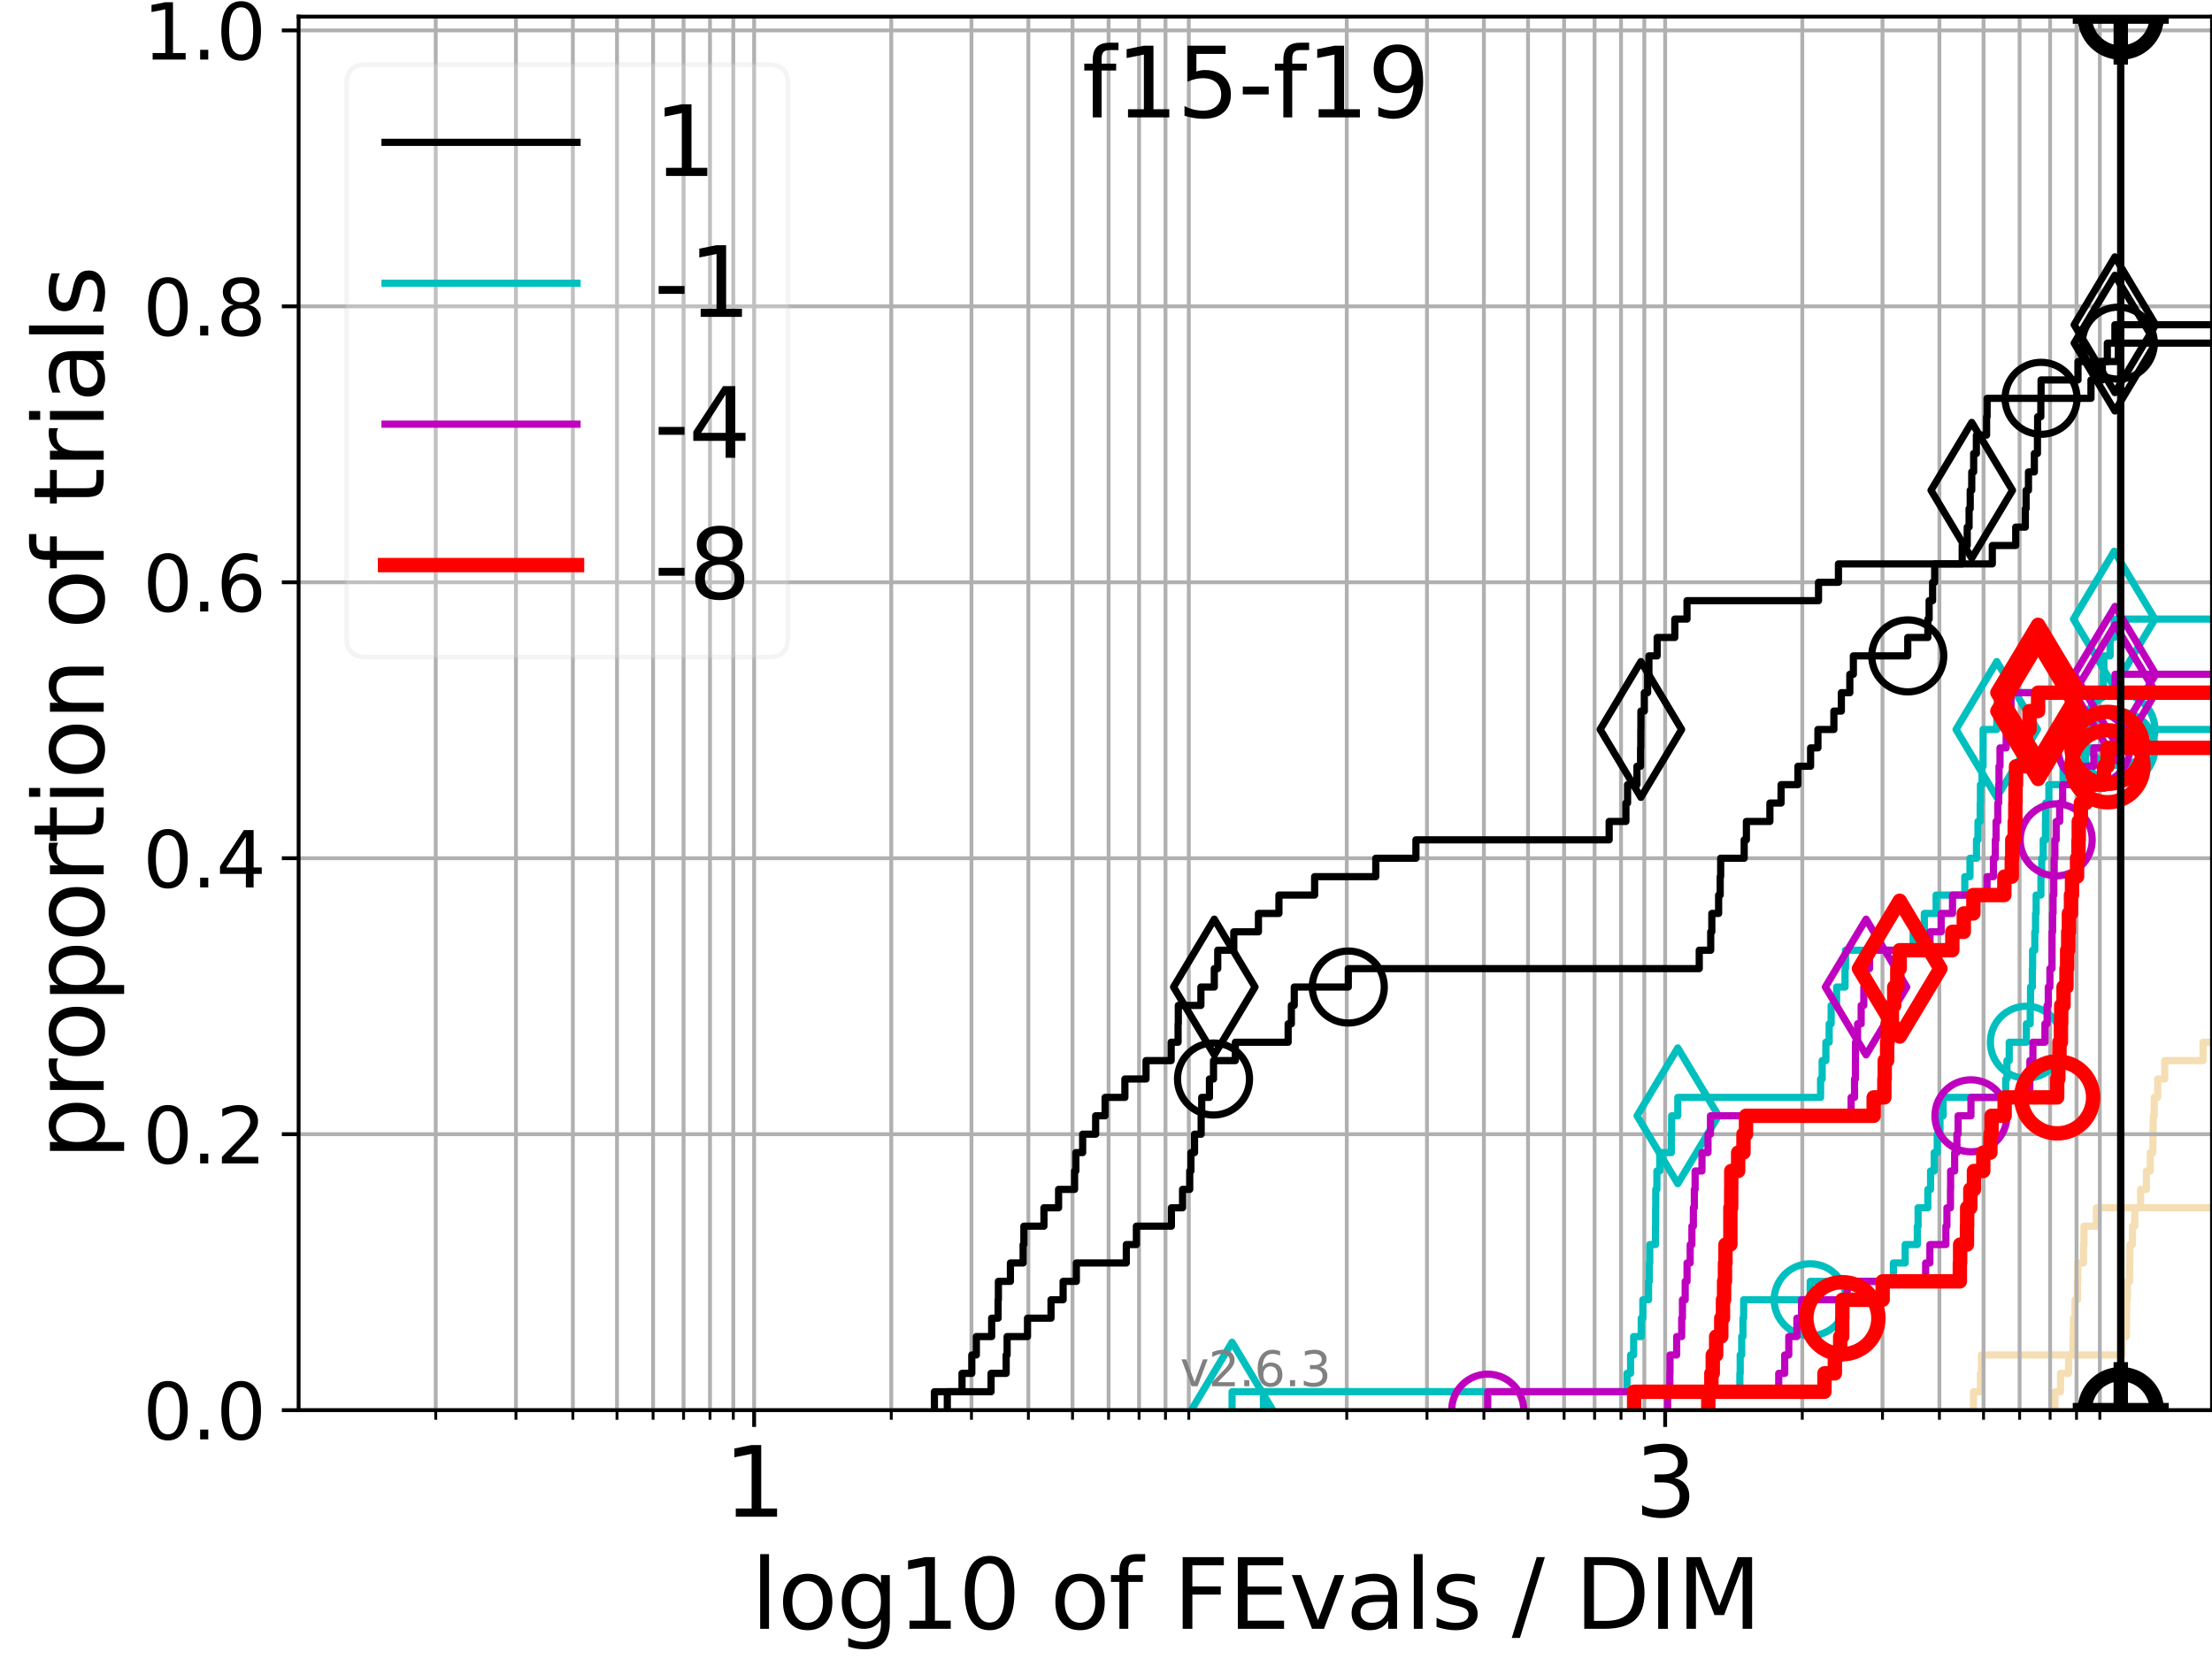 <?xml version="1.0" encoding="utf-8" standalone="no"?>
<!DOCTYPE svg PUBLIC "-//W3C//DTD SVG 1.1//EN"
  "http://www.w3.org/Graphics/SVG/1.1/DTD/svg11.dtd">
<svg xmlns:xlink="http://www.w3.org/1999/xlink" width="460.8pt" height="345.6pt" viewBox="0 0 460.8 345.6" xmlns="http://www.w3.org/2000/svg" version="1.1">
 <defs>
  <style type="text/css">*{stroke-linejoin: round; stroke-linecap: butt}</style>
 </defs>
 <g id="figure_1">
  <g id="patch_1">
   <path d="M 0 345.6 
L 460.8 345.6 
L 460.8 0 
L 0 0 
z
" style="fill: #ffffff"/>
  </g>
  <g id="axes_1">
   <g id="patch_2">
    <path d="M 62.208 293.76 
L 460.8 293.76 
L 460.8 3.456 
L 62.208 3.456 
z
" style="fill: #ffffff"/>
   </g>
   <g id="line2d_1"/>
   <g id="line2d_2"/>
   <g id="line2d_3"/>
   <g id="line2d_4"/>
   <g id="line2d_5">
    <path d="M 411.115 293.76 
L 411.115 289.928 
L 412.56 289.928 
L 412.56 286.095 
L 412.769 286.095 
L 412.769 282.263 
L 442.095 282.263 
L 442.095 278.43 
L 442.945 278.43 
L 443.039 270.766 
L 443.167 270.766 
L 443.167 266.933 
L 443.621 266.933 
L 443.722 259.268 
L 444.214 259.268 
L 444.214 255.436 
L 444.709 255.436 
L 444.709 251.604 
L 445.926 251.604 
L 445.926 247.771 
L 447.138 247.771 
L 447.138 243.939 
L 447.946 243.939 
L 447.946 240.106 
L 448.485 240.106 
L 448.567 232.442 
L 448.768 232.442 
L 448.768 228.609 
L 449.48 228.609 
L 449.48 224.777 
L 450.956 224.777 
L 450.956 220.944 
L 458.933 220.944 
L 458.933 217.112 
L 461.8 217.112 
L 461.8 217.112 
" clip-path="url(#p4344bb364d)" style="fill: none; stroke: #f5deb3; stroke-width: 1.5; stroke-linecap: square"/>
   </g>
   <g id="line2d_6"/>
   <g id="line2d_7"/>
   <g id="line2d_8"/>
   <g id="line2d_9"/>
   <g id="line2d_10"/>
   <g id="line2d_11"/>
   <g id="line2d_12"/>
   <g id="line2d_13"/>
   <g id="line2d_14"/>
   <g id="line2d_15"/>
   <g id="line2d_16"/>
   <g id="line2d_17">
    <path d="M 428.079 293.76 
L 428.079 289.928 
L 429.238 289.928 
L 429.238 286.095 
L 430.929 286.095 
L 430.929 282.263 
L 431.839 282.263 
L 431.839 278.43 
L 431.937 278.43 
L 431.937 274.598 
L 432.257 274.598 
L 432.257 270.766 
L 432.771 270.766 
L 432.771 266.933 
L 432.835 266.933 
L 432.835 263.101 
L 434.033 263.101 
L 434.033 259.268 
L 434.129 259.268 
L 434.129 255.436 
L 436.713 255.436 
L 436.713 251.604 
L 461.8 251.604 
" clip-path="url(#p4344bb364d)" style="fill: none; stroke: #f5deb3; stroke-width: 1.5; stroke-linecap: square"/>
   </g>
   <g id="line2d_18"/>
   <g id="line2d_19">
    <path clip-path="url(#p4344bb364d)" style="fill: none; stroke: #f5deb3; stroke-width: 1.5; stroke-linecap: square"/>
   </g>
   <g id="line2d_20"/>
   <g id="matplotlib.axis_1">
    <g id="xtick_1">
     <g id="line2d_21">
      <path d="M 157.1 293.76 
L 157.1 3.456 
" clip-path="url(#p4344bb364d)" style="fill: none; stroke: #b0b0b0; stroke-width: 0.8; stroke-linecap: square"/>
     </g>
     <g id="line2d_22">
      <defs>
       <path id="md999f6c86a" d="M 0 0 
L 0 3.5 
" style="stroke: #000000; stroke-width: 0.8"/>
      </defs>
      <g>
       <use xlink:href="#md999f6c86a" x="157.1" y="293.76" style="stroke: #000000; stroke-width: 0.8"/>
      </g>
     </g>
     <g id="text_1">
      <!-- 1 -->
      <g transform="translate(150.737 315.957) scale(0.2 -0.2)">
       <defs>
        <path id="DejaVuSans-31" d="M 794 531 
L 1825 531 
L 1825 4091 
L 703 3866 
L 703 4441 
L 1819 4666 
L 2450 4666 
L 2450 531 
L 3481 531 
L 3481 0 
L 794 0 
L 794 531 
z
" transform="scale(0.016)"/>
       </defs>
       <use xlink:href="#DejaVuSans-31"/>
      </g>
     </g>
    </g>
    <g id="xtick_2">
     <g id="line2d_23">
      <path d="M 346.883 293.76 
L 346.883 3.456 
" clip-path="url(#p4344bb364d)" style="fill: none; stroke: #b0b0b0; stroke-width: 0.8; stroke-linecap: square"/>
     </g>
     <g id="line2d_24">
      <g>
       <use xlink:href="#md999f6c86a" x="346.883" y="293.76" style="stroke: #000000; stroke-width: 0.8"/>
      </g>
     </g>
     <g id="text_2">
      <!-- 3 -->
      <g transform="translate(340.52 315.957) scale(0.2 -0.2)">
       <defs>
        <path id="DejaVuSans-33" d="M 2597 2516 
Q 3050 2419 3304 2112 
Q 3559 1806 3559 1356 
Q 3559 666 3084 287 
Q 2609 -91 1734 -91 
Q 1441 -91 1130 -33 
Q 819 25 488 141 
L 488 750 
Q 750 597 1062 519 
Q 1375 441 1716 441 
Q 2309 441 2620 675 
Q 2931 909 2931 1356 
Q 2931 1769 2642 2001 
Q 2353 2234 1838 2234 
L 1294 2234 
L 1294 2753 
L 1863 2753 
Q 2328 2753 2575 2939 
Q 2822 3125 2822 3475 
Q 2822 3834 2567 4026 
Q 2313 4219 1838 4219 
Q 1578 4219 1281 4162 
Q 984 4106 628 3988 
L 628 4550 
Q 988 4650 1302 4700 
Q 1616 4750 1894 4750 
Q 2613 4750 3031 4423 
Q 3450 4097 3450 3541 
Q 3450 3153 3228 2886 
Q 3006 2619 2597 2516 
z
" transform="scale(0.016)"/>
       </defs>
       <use xlink:href="#DejaVuSans-33"/>
      </g>
     </g>
    </g>
    <g id="xtick_3">
     <g id="line2d_25">
      <path d="M 90.773 293.76 
L 90.773 3.456 
" clip-path="url(#p4344bb364d)" style="fill: none; stroke: #b0b0b0; stroke-width: 0.8; stroke-linecap: square"/>
     </g>
     <g id="line2d_26">
      <defs>
       <path id="mc67e1e5c76" d="M 0 0 
L 0 2 
" style="stroke: #000000; stroke-width: 0.6"/>
      </defs>
      <g>
       <use xlink:href="#mc67e1e5c76" x="90.773" y="293.76" style="stroke: #000000; stroke-width: 0.6"/>
      </g>
     </g>
    </g>
    <g id="xtick_4">
     <g id="line2d_27">
      <path d="M 107.483 293.76 
L 107.483 3.456 
" clip-path="url(#p4344bb364d)" style="fill: none; stroke: #b0b0b0; stroke-width: 0.8; stroke-linecap: square"/>
     </g>
     <g id="line2d_28">
      <g>
       <use xlink:href="#mc67e1e5c76" x="107.483" y="293.76" style="stroke: #000000; stroke-width: 0.6"/>
      </g>
     </g>
    </g>
    <g id="xtick_5">
     <g id="line2d_29">
      <path d="M 119.338 293.76 
L 119.338 3.456 
" clip-path="url(#p4344bb364d)" style="fill: none; stroke: #b0b0b0; stroke-width: 0.8; stroke-linecap: square"/>
     </g>
     <g id="line2d_30">
      <g>
       <use xlink:href="#mc67e1e5c76" x="119.338" y="293.76" style="stroke: #000000; stroke-width: 0.6"/>
      </g>
     </g>
    </g>
    <g id="xtick_6">
     <g id="line2d_31">
      <path d="M 128.534 293.76 
L 128.534 3.456 
" clip-path="url(#p4344bb364d)" style="fill: none; stroke: #b0b0b0; stroke-width: 0.8; stroke-linecap: square"/>
     </g>
     <g id="line2d_32">
      <g>
       <use xlink:href="#mc67e1e5c76" x="128.534" y="293.76" style="stroke: #000000; stroke-width: 0.6"/>
      </g>
     </g>
    </g>
    <g id="xtick_7">
     <g id="line2d_33">
      <path d="M 136.048 293.76 
L 136.048 3.456 
" clip-path="url(#p4344bb364d)" style="fill: none; stroke: #b0b0b0; stroke-width: 0.8; stroke-linecap: square"/>
     </g>
     <g id="line2d_34">
      <g>
       <use xlink:href="#mc67e1e5c76" x="136.048" y="293.76" style="stroke: #000000; stroke-width: 0.6"/>
      </g>
     </g>
    </g>
    <g id="xtick_8">
     <g id="line2d_35">
      <path d="M 142.401 293.76 
L 142.401 3.456 
" clip-path="url(#p4344bb364d)" style="fill: none; stroke: #b0b0b0; stroke-width: 0.8; stroke-linecap: square"/>
     </g>
     <g id="line2d_36">
      <g>
       <use xlink:href="#mc67e1e5c76" x="142.401" y="293.76" style="stroke: #000000; stroke-width: 0.6"/>
      </g>
     </g>
    </g>
    <g id="xtick_9">
     <g id="line2d_37">
      <path d="M 147.904 293.76 
L 147.904 3.456 
" clip-path="url(#p4344bb364d)" style="fill: none; stroke: #b0b0b0; stroke-width: 0.8; stroke-linecap: square"/>
     </g>
     <g id="line2d_38">
      <g>
       <use xlink:href="#mc67e1e5c76" x="147.904" y="293.76" style="stroke: #000000; stroke-width: 0.6"/>
      </g>
     </g>
    </g>
    <g id="xtick_10">
     <g id="line2d_39">
      <path d="M 152.758 293.76 
L 152.758 3.456 
" clip-path="url(#p4344bb364d)" style="fill: none; stroke: #b0b0b0; stroke-width: 0.8; stroke-linecap: square"/>
     </g>
     <g id="line2d_40">
      <g>
       <use xlink:href="#mc67e1e5c76" x="152.758" y="293.76" style="stroke: #000000; stroke-width: 0.6"/>
      </g>
     </g>
    </g>
    <g id="xtick_11">
     <g id="line2d_41">
      <path d="M 185.665 293.76 
L 185.665 3.456 
" clip-path="url(#p4344bb364d)" style="fill: none; stroke: #b0b0b0; stroke-width: 0.8; stroke-linecap: square"/>
     </g>
     <g id="line2d_42">
      <g>
       <use xlink:href="#mc67e1e5c76" x="185.665" y="293.76" style="stroke: #000000; stroke-width: 0.6"/>
      </g>
     </g>
    </g>
    <g id="xtick_12">
     <g id="line2d_43">
      <path d="M 202.374 293.76 
L 202.374 3.456 
" clip-path="url(#p4344bb364d)" style="fill: none; stroke: #b0b0b0; stroke-width: 0.8; stroke-linecap: square"/>
     </g>
     <g id="line2d_44">
      <g>
       <use xlink:href="#mc67e1e5c76" x="202.374" y="293.76" style="stroke: #000000; stroke-width: 0.6"/>
      </g>
     </g>
    </g>
    <g id="xtick_13">
     <g id="line2d_45">
      <path d="M 214.23 293.76 
L 214.23 3.456 
" clip-path="url(#p4344bb364d)" style="fill: none; stroke: #b0b0b0; stroke-width: 0.8; stroke-linecap: square"/>
     </g>
     <g id="line2d_46">
      <g>
       <use xlink:href="#mc67e1e5c76" x="214.23" y="293.76" style="stroke: #000000; stroke-width: 0.6"/>
      </g>
     </g>
    </g>
    <g id="xtick_14">
     <g id="line2d_47">
      <path d="M 223.426 293.76 
L 223.426 3.456 
" clip-path="url(#p4344bb364d)" style="fill: none; stroke: #b0b0b0; stroke-width: 0.8; stroke-linecap: square"/>
     </g>
     <g id="line2d_48">
      <g>
       <use xlink:href="#mc67e1e5c76" x="223.426" y="293.76" style="stroke: #000000; stroke-width: 0.6"/>
      </g>
     </g>
    </g>
    <g id="xtick_15">
     <g id="line2d_49">
      <path d="M 230.939 293.76 
L 230.939 3.456 
" clip-path="url(#p4344bb364d)" style="fill: none; stroke: #b0b0b0; stroke-width: 0.8; stroke-linecap: square"/>
     </g>
     <g id="line2d_50">
      <g>
       <use xlink:href="#mc67e1e5c76" x="230.939" y="293.76" style="stroke: #000000; stroke-width: 0.6"/>
      </g>
     </g>
    </g>
    <g id="xtick_16">
     <g id="line2d_51">
      <path d="M 237.292 293.76 
L 237.292 3.456 
" clip-path="url(#p4344bb364d)" style="fill: none; stroke: #b0b0b0; stroke-width: 0.8; stroke-linecap: square"/>
     </g>
     <g id="line2d_52">
      <g>
       <use xlink:href="#mc67e1e5c76" x="237.292" y="293.76" style="stroke: #000000; stroke-width: 0.6"/>
      </g>
     </g>
    </g>
    <g id="xtick_17">
     <g id="line2d_53">
      <path d="M 242.795 293.76 
L 242.795 3.456 
" clip-path="url(#p4344bb364d)" style="fill: none; stroke: #b0b0b0; stroke-width: 0.8; stroke-linecap: square"/>
     </g>
     <g id="line2d_54">
      <g>
       <use xlink:href="#mc67e1e5c76" x="242.795" y="293.76" style="stroke: #000000; stroke-width: 0.6"/>
      </g>
     </g>
    </g>
    <g id="xtick_18">
     <g id="line2d_55">
      <path d="M 247.649 293.76 
L 247.649 3.456 
" clip-path="url(#p4344bb364d)" style="fill: none; stroke: #b0b0b0; stroke-width: 0.8; stroke-linecap: square"/>
     </g>
     <g id="line2d_56">
      <g>
       <use xlink:href="#mc67e1e5c76" x="247.649" y="293.76" style="stroke: #000000; stroke-width: 0.6"/>
      </g>
     </g>
    </g>
    <g id="xtick_19">
     <g id="line2d_57">
      <path d="M 280.556 293.76 
L 280.556 3.456 
" clip-path="url(#p4344bb364d)" style="fill: none; stroke: #b0b0b0; stroke-width: 0.8; stroke-linecap: square"/>
     </g>
     <g id="line2d_58">
      <g>
       <use xlink:href="#mc67e1e5c76" x="280.556" y="293.76" style="stroke: #000000; stroke-width: 0.6"/>
      </g>
     </g>
    </g>
    <g id="xtick_20">
     <g id="line2d_59">
      <path d="M 297.266 293.76 
L 297.266 3.456 
" clip-path="url(#p4344bb364d)" style="fill: none; stroke: #b0b0b0; stroke-width: 0.8; stroke-linecap: square"/>
     </g>
     <g id="line2d_60">
      <g>
       <use xlink:href="#mc67e1e5c76" x="297.266" y="293.76" style="stroke: #000000; stroke-width: 0.6"/>
      </g>
     </g>
    </g>
    <g id="xtick_21">
     <g id="line2d_61">
      <path d="M 309.121 293.76 
L 309.121 3.456 
" clip-path="url(#p4344bb364d)" style="fill: none; stroke: #b0b0b0; stroke-width: 0.8; stroke-linecap: square"/>
     </g>
     <g id="line2d_62">
      <g>
       <use xlink:href="#mc67e1e5c76" x="309.121" y="293.76" style="stroke: #000000; stroke-width: 0.6"/>
      </g>
     </g>
    </g>
    <g id="xtick_22">
     <g id="line2d_63">
      <path d="M 318.317 293.76 
L 318.317 3.456 
" clip-path="url(#p4344bb364d)" style="fill: none; stroke: #b0b0b0; stroke-width: 0.8; stroke-linecap: square"/>
     </g>
     <g id="line2d_64">
      <g>
       <use xlink:href="#mc67e1e5c76" x="318.317" y="293.76" style="stroke: #000000; stroke-width: 0.6"/>
      </g>
     </g>
    </g>
    <g id="xtick_23">
     <g id="line2d_65">
      <path d="M 325.831 293.76 
L 325.831 3.456 
" clip-path="url(#p4344bb364d)" style="fill: none; stroke: #b0b0b0; stroke-width: 0.8; stroke-linecap: square"/>
     </g>
     <g id="line2d_66">
      <g>
       <use xlink:href="#mc67e1e5c76" x="325.831" y="293.76" style="stroke: #000000; stroke-width: 0.6"/>
      </g>
     </g>
    </g>
    <g id="xtick_24">
     <g id="line2d_67">
      <path d="M 332.184 293.76 
L 332.184 3.456 
" clip-path="url(#p4344bb364d)" style="fill: none; stroke: #b0b0b0; stroke-width: 0.8; stroke-linecap: square"/>
     </g>
     <g id="line2d_68">
      <g>
       <use xlink:href="#mc67e1e5c76" x="332.184" y="293.76" style="stroke: #000000; stroke-width: 0.6"/>
      </g>
     </g>
    </g>
    <g id="xtick_25">
     <g id="line2d_69">
      <path d="M 337.687 293.76 
L 337.687 3.456 
" clip-path="url(#p4344bb364d)" style="fill: none; stroke: #b0b0b0; stroke-width: 0.8; stroke-linecap: square"/>
     </g>
     <g id="line2d_70">
      <g>
       <use xlink:href="#mc67e1e5c76" x="337.687" y="293.76" style="stroke: #000000; stroke-width: 0.6"/>
      </g>
     </g>
    </g>
    <g id="xtick_26">
     <g id="line2d_71">
      <path d="M 342.541 293.76 
L 342.541 3.456 
" clip-path="url(#p4344bb364d)" style="fill: none; stroke: #b0b0b0; stroke-width: 0.8; stroke-linecap: square"/>
     </g>
     <g id="line2d_72">
      <g>
       <use xlink:href="#mc67e1e5c76" x="342.541" y="293.76" style="stroke: #000000; stroke-width: 0.6"/>
      </g>
     </g>
    </g>
    <g id="xtick_27">
     <g id="line2d_73">
      <path d="M 375.448 293.76 
L 375.448 3.456 
" clip-path="url(#p4344bb364d)" style="fill: none; stroke: #b0b0b0; stroke-width: 0.8; stroke-linecap: square"/>
     </g>
     <g id="line2d_74">
      <g>
       <use xlink:href="#mc67e1e5c76" x="375.448" y="293.76" style="stroke: #000000; stroke-width: 0.6"/>
      </g>
     </g>
    </g>
    <g id="xtick_28">
     <g id="line2d_75">
      <path d="M 392.157 293.76 
L 392.157 3.456 
" clip-path="url(#p4344bb364d)" style="fill: none; stroke: #b0b0b0; stroke-width: 0.8; stroke-linecap: square"/>
     </g>
     <g id="line2d_76">
      <g>
       <use xlink:href="#mc67e1e5c76" x="392.157" y="293.76" style="stroke: #000000; stroke-width: 0.6"/>
      </g>
     </g>
    </g>
    <g id="xtick_29">
     <g id="line2d_77">
      <path d="M 404.013 293.76 
L 404.013 3.456 
" clip-path="url(#p4344bb364d)" style="fill: none; stroke: #b0b0b0; stroke-width: 0.8; stroke-linecap: square"/>
     </g>
     <g id="line2d_78">
      <g>
       <use xlink:href="#mc67e1e5c76" x="404.013" y="293.76" style="stroke: #000000; stroke-width: 0.6"/>
      </g>
     </g>
    </g>
    <g id="xtick_30">
     <g id="line2d_79">
      <path d="M 413.209 293.76 
L 413.209 3.456 
" clip-path="url(#p4344bb364d)" style="fill: none; stroke: #b0b0b0; stroke-width: 0.8; stroke-linecap: square"/>
     </g>
     <g id="line2d_80">
      <g>
       <use xlink:href="#mc67e1e5c76" x="413.209" y="293.76" style="stroke: #000000; stroke-width: 0.6"/>
      </g>
     </g>
    </g>
    <g id="xtick_31">
     <g id="line2d_81">
      <path d="M 420.722 293.76 
L 420.722 3.456 
" clip-path="url(#p4344bb364d)" style="fill: none; stroke: #b0b0b0; stroke-width: 0.8; stroke-linecap: square"/>
     </g>
     <g id="line2d_82">
      <g>
       <use xlink:href="#mc67e1e5c76" x="420.722" y="293.76" style="stroke: #000000; stroke-width: 0.6"/>
      </g>
     </g>
    </g>
    <g id="xtick_32">
     <g id="line2d_83">
      <path d="M 427.075 293.76 
L 427.075 3.456 
" clip-path="url(#p4344bb364d)" style="fill: none; stroke: #b0b0b0; stroke-width: 0.8; stroke-linecap: square"/>
     </g>
     <g id="line2d_84">
      <g>
       <use xlink:href="#mc67e1e5c76" x="427.075" y="293.76" style="stroke: #000000; stroke-width: 0.6"/>
      </g>
     </g>
    </g>
    <g id="xtick_33">
     <g id="line2d_85">
      <path d="M 432.578 293.76 
L 432.578 3.456 
" clip-path="url(#p4344bb364d)" style="fill: none; stroke: #b0b0b0; stroke-width: 0.8; stroke-linecap: square"/>
     </g>
     <g id="line2d_86">
      <g>
       <use xlink:href="#mc67e1e5c76" x="432.578" y="293.76" style="stroke: #000000; stroke-width: 0.6"/>
      </g>
     </g>
    </g>
    <g id="xtick_34">
     <g id="line2d_87">
      <path d="M 437.432 293.76 
L 437.432 3.456 
" clip-path="url(#p4344bb364d)" style="fill: none; stroke: #b0b0b0; stroke-width: 0.8; stroke-linecap: square"/>
     </g>
     <g id="line2d_88">
      <g>
       <use xlink:href="#mc67e1e5c76" x="437.432" y="293.76" style="stroke: #000000; stroke-width: 0.6"/>
      </g>
     </g>
    </g>
    <g id="text_3">
     <!-- log10 of FEvals / DIM -->
     <g transform="translate(156.431 339.313) scale(0.2 -0.2)">
      <defs>
       <path id="DejaVuSans-6c" d="M 603 4863 
L 1178 4863 
L 1178 0 
L 603 0 
L 603 4863 
z
" transform="scale(0.016)"/>
       <path id="DejaVuSans-6f" d="M 1959 3097 
Q 1497 3097 1228 2736 
Q 959 2375 959 1747 
Q 959 1119 1226 758 
Q 1494 397 1959 397 
Q 2419 397 2687 759 
Q 2956 1122 2956 1747 
Q 2956 2369 2687 2733 
Q 2419 3097 1959 3097 
z
M 1959 3584 
Q 2709 3584 3137 3096 
Q 3566 2609 3566 1747 
Q 3566 888 3137 398 
Q 2709 -91 1959 -91 
Q 1206 -91 779 398 
Q 353 888 353 1747 
Q 353 2609 779 3096 
Q 1206 3584 1959 3584 
z
" transform="scale(0.016)"/>
       <path id="DejaVuSans-67" d="M 2906 1791 
Q 2906 2416 2648 2759 
Q 2391 3103 1925 3103 
Q 1463 3103 1205 2759 
Q 947 2416 947 1791 
Q 947 1169 1205 825 
Q 1463 481 1925 481 
Q 2391 481 2648 825 
Q 2906 1169 2906 1791 
z
M 3481 434 
Q 3481 -459 3084 -895 
Q 2688 -1331 1869 -1331 
Q 1566 -1331 1297 -1286 
Q 1028 -1241 775 -1147 
L 775 -588 
Q 1028 -725 1275 -790 
Q 1522 -856 1778 -856 
Q 2344 -856 2625 -561 
Q 2906 -266 2906 331 
L 2906 616 
Q 2728 306 2450 153 
Q 2172 0 1784 0 
Q 1141 0 747 490 
Q 353 981 353 1791 
Q 353 2603 747 3093 
Q 1141 3584 1784 3584 
Q 2172 3584 2450 3431 
Q 2728 3278 2906 2969 
L 2906 3500 
L 3481 3500 
L 3481 434 
z
" transform="scale(0.016)"/>
       <path id="DejaVuSans-30" d="M 2034 4250 
Q 1547 4250 1301 3770 
Q 1056 3291 1056 2328 
Q 1056 1369 1301 889 
Q 1547 409 2034 409 
Q 2525 409 2770 889 
Q 3016 1369 3016 2328 
Q 3016 3291 2770 3770 
Q 2525 4250 2034 4250 
z
M 2034 4750 
Q 2819 4750 3233 4129 
Q 3647 3509 3647 2328 
Q 3647 1150 3233 529 
Q 2819 -91 2034 -91 
Q 1250 -91 836 529 
Q 422 1150 422 2328 
Q 422 3509 836 4129 
Q 1250 4750 2034 4750 
z
" transform="scale(0.016)"/>
       <path id="DejaVuSans-20" transform="scale(0.016)"/>
       <path id="DejaVuSans-66" d="M 2375 4863 
L 2375 4384 
L 1825 4384 
Q 1516 4384 1395 4259 
Q 1275 4134 1275 3809 
L 1275 3500 
L 2222 3500 
L 2222 3053 
L 1275 3053 
L 1275 0 
L 697 0 
L 697 3053 
L 147 3053 
L 147 3500 
L 697 3500 
L 697 3744 
Q 697 4328 969 4595 
Q 1241 4863 1831 4863 
L 2375 4863 
z
" transform="scale(0.016)"/>
       <path id="DejaVuSans-46" d="M 628 4666 
L 3309 4666 
L 3309 4134 
L 1259 4134 
L 1259 2759 
L 3109 2759 
L 3109 2228 
L 1259 2228 
L 1259 0 
L 628 0 
L 628 4666 
z
" transform="scale(0.016)"/>
       <path id="DejaVuSans-45" d="M 628 4666 
L 3578 4666 
L 3578 4134 
L 1259 4134 
L 1259 2753 
L 3481 2753 
L 3481 2222 
L 1259 2222 
L 1259 531 
L 3634 531 
L 3634 0 
L 628 0 
L 628 4666 
z
" transform="scale(0.016)"/>
       <path id="DejaVuSans-76" d="M 191 3500 
L 800 3500 
L 1894 563 
L 2988 3500 
L 3597 3500 
L 2284 0 
L 1503 0 
L 191 3500 
z
" transform="scale(0.016)"/>
       <path id="DejaVuSans-61" d="M 2194 1759 
Q 1497 1759 1228 1600 
Q 959 1441 959 1056 
Q 959 750 1161 570 
Q 1363 391 1709 391 
Q 2188 391 2477 730 
Q 2766 1069 2766 1631 
L 2766 1759 
L 2194 1759 
z
M 3341 1997 
L 3341 0 
L 2766 0 
L 2766 531 
Q 2569 213 2275 61 
Q 1981 -91 1556 -91 
Q 1019 -91 701 211 
Q 384 513 384 1019 
Q 384 1609 779 1909 
Q 1175 2209 1959 2209 
L 2766 2209 
L 2766 2266 
Q 2766 2663 2505 2880 
Q 2244 3097 1772 3097 
Q 1472 3097 1187 3025 
Q 903 2953 641 2809 
L 641 3341 
Q 956 3463 1253 3523 
Q 1550 3584 1831 3584 
Q 2591 3584 2966 3190 
Q 3341 2797 3341 1997 
z
" transform="scale(0.016)"/>
       <path id="DejaVuSans-73" d="M 2834 3397 
L 2834 2853 
Q 2591 2978 2328 3040 
Q 2066 3103 1784 3103 
Q 1356 3103 1142 2972 
Q 928 2841 928 2578 
Q 928 2378 1081 2264 
Q 1234 2150 1697 2047 
L 1894 2003 
Q 2506 1872 2764 1633 
Q 3022 1394 3022 966 
Q 3022 478 2636 193 
Q 2250 -91 1575 -91 
Q 1294 -91 989 -36 
Q 684 19 347 128 
L 347 722 
Q 666 556 975 473 
Q 1284 391 1588 391 
Q 1994 391 2212 530 
Q 2431 669 2431 922 
Q 2431 1156 2273 1281 
Q 2116 1406 1581 1522 
L 1381 1569 
Q 847 1681 609 1914 
Q 372 2147 372 2553 
Q 372 3047 722 3315 
Q 1072 3584 1716 3584 
Q 2034 3584 2315 3537 
Q 2597 3491 2834 3397 
z
" transform="scale(0.016)"/>
       <path id="DejaVuSans-2f" d="M 1625 4666 
L 2156 4666 
L 531 -594 
L 0 -594 
L 1625 4666 
z
" transform="scale(0.016)"/>
       <path id="DejaVuSans-44" d="M 1259 4147 
L 1259 519 
L 2022 519 
Q 2988 519 3436 956 
Q 3884 1394 3884 2338 
Q 3884 3275 3436 3711 
Q 2988 4147 2022 4147 
L 1259 4147 
z
M 628 4666 
L 1925 4666 
Q 3281 4666 3915 4102 
Q 4550 3538 4550 2338 
Q 4550 1131 3912 565 
Q 3275 0 1925 0 
L 628 0 
L 628 4666 
z
" transform="scale(0.016)"/>
       <path id="DejaVuSans-49" d="M 628 4666 
L 1259 4666 
L 1259 0 
L 628 0 
L 628 4666 
z
" transform="scale(0.016)"/>
       <path id="DejaVuSans-4d" d="M 628 4666 
L 1569 4666 
L 2759 1491 
L 3956 4666 
L 4897 4666 
L 4897 0 
L 4281 0 
L 4281 4097 
L 3078 897 
L 2444 897 
L 1241 4097 
L 1241 0 
L 628 0 
L 628 4666 
z
" transform="scale(0.016)"/>
      </defs>
      <use xlink:href="#DejaVuSans-6c"/>
      <use xlink:href="#DejaVuSans-6f" x="27.783"/>
      <use xlink:href="#DejaVuSans-67" x="88.965"/>
      <use xlink:href="#DejaVuSans-31" x="152.441"/>
      <use xlink:href="#DejaVuSans-30" x="216.064"/>
      <use xlink:href="#DejaVuSans-20" x="279.688"/>
      <use xlink:href="#DejaVuSans-6f" x="311.475"/>
      <use xlink:href="#DejaVuSans-66" x="372.656"/>
      <use xlink:href="#DejaVuSans-20" x="407.861"/>
      <use xlink:href="#DejaVuSans-46" x="439.648"/>
      <use xlink:href="#DejaVuSans-45" x="497.168"/>
      <use xlink:href="#DejaVuSans-76" x="560.352"/>
      <use xlink:href="#DejaVuSans-61" x="619.531"/>
      <use xlink:href="#DejaVuSans-6c" x="680.811"/>
      <use xlink:href="#DejaVuSans-73" x="708.594"/>
      <use xlink:href="#DejaVuSans-20" x="760.693"/>
      <use xlink:href="#DejaVuSans-2f" x="792.48"/>
      <use xlink:href="#DejaVuSans-20" x="826.172"/>
      <use xlink:href="#DejaVuSans-44" x="857.959"/>
      <use xlink:href="#DejaVuSans-49" x="934.961"/>
      <use xlink:href="#DejaVuSans-4d" x="964.453"/>
     </g>
    </g>
   </g>
   <g id="matplotlib.axis_2">
    <g id="ytick_1">
     <g id="line2d_89">
      <path d="M 62.208 293.76 
L 460.8 293.76 
" clip-path="url(#p4344bb364d)" style="fill: none; stroke: #b0b0b0; stroke-width: 0.8; stroke-linecap: square"/>
     </g>
     <g id="line2d_90">
      <defs>
       <path id="m6146218fd4" d="M 0 0 
L -3.5 0 
" style="stroke: #000000; stroke-width: 0.8"/>
      </defs>
      <g>
       <use xlink:href="#m6146218fd4" x="62.208" y="293.76" style="stroke: #000000; stroke-width: 0.8"/>
      </g>
     </g>
     <g id="text_4">
      <!-- 0.0 -->
      <g transform="translate(29.763 299.839) scale(0.16 -0.16)">
       <defs>
        <path id="DejaVuSans-2e" d="M 684 794 
L 1344 794 
L 1344 0 
L 684 0 
L 684 794 
z
" transform="scale(0.016)"/>
       </defs>
       <use xlink:href="#DejaVuSans-30"/>
       <use xlink:href="#DejaVuSans-2e" x="63.623"/>
       <use xlink:href="#DejaVuSans-30" x="95.41"/>
      </g>
     </g>
    </g>
    <g id="ytick_2">
     <g id="line2d_91">
      <path d="M 62.208 236.274 
L 460.8 236.274 
" clip-path="url(#p4344bb364d)" style="fill: none; stroke: #b0b0b0; stroke-width: 0.8; stroke-linecap: square"/>
     </g>
     <g id="line2d_92">
      <g>
       <use xlink:href="#m6146218fd4" x="62.208" y="236.274" style="stroke: #000000; stroke-width: 0.8"/>
      </g>
     </g>
     <g id="text_5">
      <!-- 0.2 -->
      <g transform="translate(29.763 242.353) scale(0.16 -0.16)">
       <defs>
        <path id="DejaVuSans-32" d="M 1228 531 
L 3431 531 
L 3431 0 
L 469 0 
L 469 531 
Q 828 903 1448 1529 
Q 2069 2156 2228 2338 
Q 2531 2678 2651 2914 
Q 2772 3150 2772 3378 
Q 2772 3750 2511 3984 
Q 2250 4219 1831 4219 
Q 1534 4219 1204 4116 
Q 875 4013 500 3803 
L 500 4441 
Q 881 4594 1212 4672 
Q 1544 4750 1819 4750 
Q 2544 4750 2975 4387 
Q 3406 4025 3406 3419 
Q 3406 3131 3298 2873 
Q 3191 2616 2906 2266 
Q 2828 2175 2409 1742 
Q 1991 1309 1228 531 
z
" transform="scale(0.016)"/>
       </defs>
       <use xlink:href="#DejaVuSans-30"/>
       <use xlink:href="#DejaVuSans-2e" x="63.623"/>
       <use xlink:href="#DejaVuSans-32" x="95.41"/>
      </g>
     </g>
    </g>
    <g id="ytick_3">
     <g id="line2d_93">
      <path d="M 62.208 178.788 
L 460.8 178.788 
" clip-path="url(#p4344bb364d)" style="fill: none; stroke: #b0b0b0; stroke-width: 0.8; stroke-linecap: square"/>
     </g>
     <g id="line2d_94">
      <g>
       <use xlink:href="#m6146218fd4" x="62.208" y="178.788" style="stroke: #000000; stroke-width: 0.8"/>
      </g>
     </g>
     <g id="text_6">
      <!-- 0.4 -->
      <g transform="translate(29.763 184.867) scale(0.16 -0.16)">
       <defs>
        <path id="DejaVuSans-34" d="M 2419 4116 
L 825 1625 
L 2419 1625 
L 2419 4116 
z
M 2253 4666 
L 3047 4666 
L 3047 1625 
L 3713 1625 
L 3713 1100 
L 3047 1100 
L 3047 0 
L 2419 0 
L 2419 1100 
L 313 1100 
L 313 1709 
L 2253 4666 
z
" transform="scale(0.016)"/>
       </defs>
       <use xlink:href="#DejaVuSans-30"/>
       <use xlink:href="#DejaVuSans-2e" x="63.623"/>
       <use xlink:href="#DejaVuSans-34" x="95.41"/>
      </g>
     </g>
    </g>
    <g id="ytick_4">
     <g id="line2d_95">
      <path d="M 62.208 121.302 
L 460.8 121.302 
" clip-path="url(#p4344bb364d)" style="fill: none; stroke: #b0b0b0; stroke-width: 0.8; stroke-linecap: square"/>
     </g>
     <g id="line2d_96">
      <g>
       <use xlink:href="#m6146218fd4" x="62.208" y="121.302" style="stroke: #000000; stroke-width: 0.8"/>
      </g>
     </g>
     <g id="text_7">
      <!-- 0.6 -->
      <g transform="translate(29.763 127.381) scale(0.16 -0.16)">
       <defs>
        <path id="DejaVuSans-36" d="M 2113 2584 
Q 1688 2584 1439 2293 
Q 1191 2003 1191 1497 
Q 1191 994 1439 701 
Q 1688 409 2113 409 
Q 2538 409 2786 701 
Q 3034 994 3034 1497 
Q 3034 2003 2786 2293 
Q 2538 2584 2113 2584 
z
M 3366 4563 
L 3366 3988 
Q 3128 4100 2886 4159 
Q 2644 4219 2406 4219 
Q 1781 4219 1451 3797 
Q 1122 3375 1075 2522 
Q 1259 2794 1537 2939 
Q 1816 3084 2150 3084 
Q 2853 3084 3261 2657 
Q 3669 2231 3669 1497 
Q 3669 778 3244 343 
Q 2819 -91 2113 -91 
Q 1303 -91 875 529 
Q 447 1150 447 2328 
Q 447 3434 972 4092 
Q 1497 4750 2381 4750 
Q 2619 4750 2861 4703 
Q 3103 4656 3366 4563 
z
" transform="scale(0.016)"/>
       </defs>
       <use xlink:href="#DejaVuSans-30"/>
       <use xlink:href="#DejaVuSans-2e" x="63.623"/>
       <use xlink:href="#DejaVuSans-36" x="95.41"/>
      </g>
     </g>
    </g>
    <g id="ytick_5">
     <g id="line2d_97">
      <path d="M 62.208 63.816 
L 460.8 63.816 
" clip-path="url(#p4344bb364d)" style="fill: none; stroke: #b0b0b0; stroke-width: 0.8; stroke-linecap: square"/>
     </g>
     <g id="line2d_98">
      <g>
       <use xlink:href="#m6146218fd4" x="62.208" y="63.816" style="stroke: #000000; stroke-width: 0.8"/>
      </g>
     </g>
     <g id="text_8">
      <!-- 0.8 -->
      <g transform="translate(29.763 69.895) scale(0.16 -0.16)">
       <defs>
        <path id="DejaVuSans-38" d="M 2034 2216 
Q 1584 2216 1326 1975 
Q 1069 1734 1069 1313 
Q 1069 891 1326 650 
Q 1584 409 2034 409 
Q 2484 409 2743 651 
Q 3003 894 3003 1313 
Q 3003 1734 2745 1975 
Q 2488 2216 2034 2216 
z
M 1403 2484 
Q 997 2584 770 2862 
Q 544 3141 544 3541 
Q 544 4100 942 4425 
Q 1341 4750 2034 4750 
Q 2731 4750 3128 4425 
Q 3525 4100 3525 3541 
Q 3525 3141 3298 2862 
Q 3072 2584 2669 2484 
Q 3125 2378 3379 2068 
Q 3634 1759 3634 1313 
Q 3634 634 3220 271 
Q 2806 -91 2034 -91 
Q 1263 -91 848 271 
Q 434 634 434 1313 
Q 434 1759 690 2068 
Q 947 2378 1403 2484 
z
M 1172 3481 
Q 1172 3119 1398 2916 
Q 1625 2713 2034 2713 
Q 2441 2713 2670 2916 
Q 2900 3119 2900 3481 
Q 2900 3844 2670 4047 
Q 2441 4250 2034 4250 
Q 1625 4250 1398 4047 
Q 1172 3844 1172 3481 
z
" transform="scale(0.016)"/>
       </defs>
       <use xlink:href="#DejaVuSans-30"/>
       <use xlink:href="#DejaVuSans-2e" x="63.623"/>
       <use xlink:href="#DejaVuSans-38" x="95.41"/>
      </g>
     </g>
    </g>
    <g id="ytick_6">
     <g id="line2d_99">
      <path d="M 62.208 6.33 
L 460.8 6.33 
" clip-path="url(#p4344bb364d)" style="fill: none; stroke: #b0b0b0; stroke-width: 0.8; stroke-linecap: square"/>
     </g>
     <g id="line2d_100">
      <g>
       <use xlink:href="#m6146218fd4" x="62.208" y="6.33" style="stroke: #000000; stroke-width: 0.8"/>
      </g>
     </g>
     <g id="text_9">
      <!-- 1.0 -->
      <g transform="translate(29.763 12.409) scale(0.16 -0.16)">
       <use xlink:href="#DejaVuSans-31"/>
       <use xlink:href="#DejaVuSans-2e" x="63.623"/>
       <use xlink:href="#DejaVuSans-30" x="95.41"/>
      </g>
     </g>
    </g>
    <g id="text_10">
     <!-- proportion of trials -->
     <g transform="translate(21.604 241.614) rotate(-90) scale(0.2 -0.2)">
      <defs>
       <path id="DejaVuSans-70" d="M 1159 525 
L 1159 -1331 
L 581 -1331 
L 581 3500 
L 1159 3500 
L 1159 2969 
Q 1341 3281 1617 3432 
Q 1894 3584 2278 3584 
Q 2916 3584 3314 3078 
Q 3713 2572 3713 1747 
Q 3713 922 3314 415 
Q 2916 -91 2278 -91 
Q 1894 -91 1617 61 
Q 1341 213 1159 525 
z
M 3116 1747 
Q 3116 2381 2855 2742 
Q 2594 3103 2138 3103 
Q 1681 3103 1420 2742 
Q 1159 2381 1159 1747 
Q 1159 1113 1420 752 
Q 1681 391 2138 391 
Q 2594 391 2855 752 
Q 3116 1113 3116 1747 
z
" transform="scale(0.016)"/>
       <path id="DejaVuSans-72" d="M 2631 2963 
Q 2534 3019 2420 3045 
Q 2306 3072 2169 3072 
Q 1681 3072 1420 2755 
Q 1159 2438 1159 1844 
L 1159 0 
L 581 0 
L 581 3500 
L 1159 3500 
L 1159 2956 
Q 1341 3275 1631 3429 
Q 1922 3584 2338 3584 
Q 2397 3584 2469 3576 
Q 2541 3569 2628 3553 
L 2631 2963 
z
" transform="scale(0.016)"/>
       <path id="DejaVuSans-74" d="M 1172 4494 
L 1172 3500 
L 2356 3500 
L 2356 3053 
L 1172 3053 
L 1172 1153 
Q 1172 725 1289 603 
Q 1406 481 1766 481 
L 2356 481 
L 2356 0 
L 1766 0 
Q 1100 0 847 248 
Q 594 497 594 1153 
L 594 3053 
L 172 3053 
L 172 3500 
L 594 3500 
L 594 4494 
L 1172 4494 
z
" transform="scale(0.016)"/>
       <path id="DejaVuSans-69" d="M 603 3500 
L 1178 3500 
L 1178 0 
L 603 0 
L 603 3500 
z
M 603 4863 
L 1178 4863 
L 1178 4134 
L 603 4134 
L 603 4863 
z
" transform="scale(0.016)"/>
       <path id="DejaVuSans-6e" d="M 3513 2113 
L 3513 0 
L 2938 0 
L 2938 2094 
Q 2938 2591 2744 2837 
Q 2550 3084 2163 3084 
Q 1697 3084 1428 2787 
Q 1159 2491 1159 1978 
L 1159 0 
L 581 0 
L 581 3500 
L 1159 3500 
L 1159 2956 
Q 1366 3272 1645 3428 
Q 1925 3584 2291 3584 
Q 2894 3584 3203 3211 
Q 3513 2838 3513 2113 
z
" transform="scale(0.016)"/>
      </defs>
      <use xlink:href="#DejaVuSans-70"/>
      <use xlink:href="#DejaVuSans-72" x="63.477"/>
      <use xlink:href="#DejaVuSans-6f" x="102.34"/>
      <use xlink:href="#DejaVuSans-70" x="163.521"/>
      <use xlink:href="#DejaVuSans-6f" x="226.998"/>
      <use xlink:href="#DejaVuSans-72" x="288.18"/>
      <use xlink:href="#DejaVuSans-74" x="329.293"/>
      <use xlink:href="#DejaVuSans-69" x="368.502"/>
      <use xlink:href="#DejaVuSans-6f" x="396.285"/>
      <use xlink:href="#DejaVuSans-6e" x="457.467"/>
      <use xlink:href="#DejaVuSans-20" x="520.846"/>
      <use xlink:href="#DejaVuSans-6f" x="552.633"/>
      <use xlink:href="#DejaVuSans-66" x="613.814"/>
      <use xlink:href="#DejaVuSans-20" x="649.02"/>
      <use xlink:href="#DejaVuSans-74" x="680.807"/>
      <use xlink:href="#DejaVuSans-72" x="720.016"/>
      <use xlink:href="#DejaVuSans-69" x="761.129"/>
      <use xlink:href="#DejaVuSans-61" x="788.912"/>
      <use xlink:href="#DejaVuSans-6c" x="850.191"/>
      <use xlink:href="#DejaVuSans-73" x="877.975"/>
     </g>
    </g>
   </g>
   <g id="line2d_101">
    <path d="M 194.654 293.76 
L 194.654 289.928 
L 200.405 289.928 
L 200.405 286.095 
L 202.443 286.095 
L 202.443 282.263 
L 203.392 282.263 
L 203.392 278.43 
L 206.582 278.43 
L 206.582 274.598 
L 207.924 274.598 
L 207.924 270.766 
L 207.984 270.766 
L 207.984 266.933 
L 210.485 266.933 
L 210.485 263.101 
L 213.134 263.101 
L 213.134 259.268 
L 213.292 259.268 
L 213.292 255.436 
L 217.473 255.436 
L 217.473 251.604 
L 220.524 251.604 
L 220.524 247.771 
L 223.856 247.771 
L 223.856 243.939 
L 224.121 243.939 
L 224.121 240.106 
L 225.535 240.106 
L 225.535 236.274 
L 228.243 236.274 
L 228.243 232.442 
L 230.212 232.442 
L 230.212 228.609 
L 234.333 228.609 
L 234.333 224.777 
L 238.738 224.777 
L 238.738 220.944 
L 243.976 220.944 
L 243.976 217.112 
L 245.414 217.112 
L 245.414 213.28 
L 245.463 213.28 
L 245.463 209.447 
L 250.169 209.447 
L 250.169 205.615 
L 252.958 205.615 
L 252.958 201.782 
L 253.677 201.782 
L 253.677 197.95 
L 257.019 197.95 
L 257.019 194.118 
L 262.156 194.118 
L 262.156 190.285 
L 266.427 190.285 
L 266.427 186.453 
L 273.859 186.453 
L 273.859 182.621 
L 286.602 182.621 
L 286.602 178.788 
L 294.96 178.788 
L 294.96 174.956 
L 335.219 174.956 
L 335.219 171.123 
L 338.707 171.123 
L 338.707 167.291 
L 339.053 167.291 
L 339.053 163.459 
L 341.006 163.459 
L 341.006 159.626 
L 341.76 159.626 
L 341.76 155.794 
L 341.808 155.794 
L 341.808 151.961 
L 341.829 151.961 
L 341.829 148.129 
L 342.542 148.129 
L 342.542 144.297 
L 343.231 144.297 
L 343.231 140.464 
L 343.501 140.464 
L 343.501 136.632 
L 345.22 136.632 
L 345.22 132.799 
L 348.892 132.799 
L 348.892 128.967 
L 351.436 128.967 
L 351.436 125.135 
L 378.832 125.135 
L 378.832 121.302 
L 382.983 121.302 
L 382.983 117.47 
L 408.761 117.47 
L 408.761 113.637 
L 409.81 113.637 
L 409.81 109.805 
L 410.197 109.805 
L 410.197 105.973 
L 410.432 105.973 
L 410.432 102.14 
L 410.751 102.14 
L 410.751 98.308 
L 411.149 98.308 
L 411.149 94.475 
L 411.716 94.475 
L 411.716 90.643 
L 413.843 90.643 
L 413.843 86.811 
L 413.952 86.811 
L 413.952 82.978 
L 435.591 82.978 
L 435.591 79.146 
L 437.963 79.146 
L 437.963 75.313 
L 438.996 75.313 
L 438.996 71.481 
L 440.574 71.481 
L 440.574 67.649 
L 440.574 67.649 
L 440.574 67.649 
L 460.8 67.649 
" clip-path="url(#p4344bb364d)" style="fill: none; stroke: #000000; stroke-width: 1.5; stroke-linecap: square"/>
   </g>
   <g id="line2d_102">
    <defs>
     <path id="m88bca11f9d" d="M 0 14.142 
L 8.485 0 
L 0 -14.142 
L -8.485 0 
z
" style="stroke: #000000; stroke-width: 1.5; stroke-linejoin: miter"/>
    </defs>
    <g clip-path="url(#p4344bb364d)">
     <use xlink:href="#m88bca11f9d" x="252.958" y="205.615" style="fill-opacity: 0; stroke: #000000; stroke-width: 1.5; stroke-linejoin: miter"/>
     <use xlink:href="#m88bca11f9d" x="341.829" y="151.961" style="fill-opacity: 0; stroke: #000000; stroke-width: 1.5; stroke-linejoin: miter"/>
     <use xlink:href="#m88bca11f9d" x="410.751" y="102.14" style="fill-opacity: 0; stroke: #000000; stroke-width: 1.5; stroke-linejoin: miter"/>
     <use xlink:href="#m88bca11f9d" x="440.574" y="71.481" style="fill-opacity: 0; stroke: #000000; stroke-width: 1.5; stroke-linejoin: miter"/>
     <use xlink:href="#m88bca11f9d" x="440.574" y="67.649" style="fill-opacity: 0; stroke: #000000; stroke-width: 1.5; stroke-linejoin: miter"/>
    </g>
   </g>
   <g id="line2d_103">
    <path clip-path="url(#p4344bb364d)" style="fill: none; stroke: #000000; stroke-width: 1.5; stroke-linecap: square"/>
    <g clip-path="url(#p4344bb364d)">
     <use xlink:href="#m88bca11f9d" x="-1" y="581.19" style="fill-opacity: 0; stroke: #000000; stroke-width: 1.5; stroke-linejoin: miter"/>
     <use xlink:href="#m88bca11f9d" x="460.8" y="581.19" style="fill-opacity: 0; stroke: #000000; stroke-width: 1.5; stroke-linejoin: miter"/>
    </g>
   </g>
   <g id="line2d_104">
    <path d="M 197.34 293.76 
L 197.34 289.928 
L 206.458 289.928 
L 206.458 286.095 
L 209.601 286.095 
L 209.601 282.263 
L 209.802 282.263 
L 209.802 278.43 
L 214.049 278.43 
L 214.049 274.598 
L 218.946 274.598 
L 218.946 270.766 
L 221.464 270.766 
L 221.464 266.933 
L 224.222 266.933 
L 224.222 263.101 
L 234.632 263.101 
L 234.632 259.268 
L 236.729 259.268 
L 236.729 255.436 
L 244.026 255.436 
L 244.026 251.604 
L 246.347 251.604 
L 246.347 247.771 
L 247.843 247.771 
L 247.843 243.939 
L 248.093 243.939 
L 248.093 240.106 
L 248.845 240.106 
L 248.845 236.274 
L 250.223 236.274 
L 250.223 232.442 
L 250.341 232.442 
L 250.341 228.609 
L 251.95 228.609 
L 251.95 224.777 
L 252.797 224.777 
L 252.797 220.944 
L 257.346 220.944 
L 257.346 217.112 
L 268.342 217.112 
L 268.342 213.28 
L 269.015 213.28 
L 269.015 209.447 
L 269.618 209.447 
L 269.618 205.615 
L 280.874 205.615 
L 280.874 201.782 
L 353.985 201.782 
L 353.985 197.95 
L 356.373 197.95 
L 356.373 194.118 
L 356.603 194.118 
L 356.603 190.285 
L 358.021 190.285 
L 358.021 186.453 
L 358.35 186.453 
L 358.35 182.621 
L 358.447 182.621 
L 358.447 178.788 
L 363.345 178.788 
L 363.345 174.956 
L 363.806 174.956 
L 363.806 171.123 
L 368.702 171.123 
L 368.702 167.291 
L 371.032 167.291 
L 371.032 163.459 
L 374.542 163.459 
L 374.542 159.626 
L 377.179 159.626 
L 377.179 155.794 
L 378.709 155.794 
L 378.709 151.961 
L 382.031 151.961 
L 382.031 148.129 
L 383.589 148.129 
L 383.589 144.297 
L 385.354 144.297 
L 385.354 140.464 
L 386.088 140.464 
L 386.088 136.632 
L 397.421 136.632 
L 397.421 132.799 
L 401.607 132.799 
L 401.607 128.967 
L 401.871 128.967 
L 401.871 125.135 
L 402.596 125.135 
L 402.596 121.302 
L 403.029 121.302 
L 403.029 117.47 
L 415.035 117.47 
L 415.035 113.637 
L 419.912 113.637 
L 419.912 109.805 
L 421.911 109.805 
L 421.911 105.973 
L 422.072 105.973 
L 422.072 102.14 
L 422.565 102.14 
L 422.565 98.308 
L 423.793 98.308 
L 423.793 94.475 
L 424.441 94.475 
L 424.441 90.643 
L 424.475 90.643 
L 424.475 86.811 
L 425.142 86.811 
L 425.142 82.978 
L 425.19 82.978 
L 425.19 79.146 
L 432.883 79.146 
L 432.883 75.313 
L 441.282 75.313 
L 441.282 71.481 
L 441.282 71.481 
L 441.282 71.481 
L 460.8 71.481 
" clip-path="url(#p4344bb364d)" style="fill: none; stroke: #000000; stroke-width: 1.5; stroke-linecap: square"/>
   </g>
   <g id="line2d_105">
    <defs>
     <path id="m8071c52e04" d="M 0 7.5 
C 1.989 7.5 3.897 6.71 5.303 5.303 
C 6.71 3.897 7.5 1.989 7.5 0 
C 7.5 -1.989 6.71 -3.897 5.303 -5.303 
C 3.897 -6.71 1.989 -7.5 0 -7.5 
C -1.989 -7.5 -3.897 -6.71 -5.303 -5.303 
C -6.71 -3.897 -7.5 -1.989 -7.5 0 
C -7.5 1.989 -6.71 3.897 -5.303 5.303 
C -3.897 6.71 -1.989 7.5 0 7.5 
z
" style="stroke: #000000; stroke-width: 1.5"/>
    </defs>
    <g clip-path="url(#p4344bb364d)">
     <use xlink:href="#m8071c52e04" x="252.797" y="224.777" style="fill-opacity: 0; stroke: #000000; stroke-width: 1.5"/>
     <use xlink:href="#m8071c52e04" x="280.874" y="205.615" style="fill-opacity: 0; stroke: #000000; stroke-width: 1.5"/>
     <use xlink:href="#m8071c52e04" x="397.421" y="136.632" style="fill-opacity: 0; stroke: #000000; stroke-width: 1.5"/>
     <use xlink:href="#m8071c52e04" x="425.19" y="82.978" style="fill-opacity: 0; stroke: #000000; stroke-width: 1.5"/>
     <use xlink:href="#m8071c52e04" x="441.282" y="71.481" style="fill-opacity: 0; stroke: #000000; stroke-width: 1.5"/>
    </g>
   </g>
   <g id="line2d_106">
    <path clip-path="url(#p4344bb364d)" style="fill: none; stroke: #000000; stroke-width: 1.5; stroke-linecap: square"/>
   </g>
   <g id="line2d_107">
    <path d="M 256.661 293.76 
L 256.661 289.928 
L 338.938 289.928 
L 338.938 286.095 
L 339.68 286.095 
L 339.68 282.263 
L 340.316 282.263 
L 340.316 278.43 
L 341.9 278.43 
L 341.9 274.598 
L 342.231 274.598 
L 342.231 270.766 
L 343.424 270.766 
L 343.424 266.933 
L 343.586 266.933 
L 343.586 263.101 
L 343.677 263.101 
L 343.677 259.268 
L 344.864 259.268 
L 344.864 255.436 
L 344.892 255.436 
L 344.892 251.604 
L 344.928 251.604 
L 344.928 247.771 
L 345.163 247.771 
L 345.163 243.939 
L 345.757 243.939 
L 345.757 240.106 
L 348.175 240.106 
L 348.175 236.274 
L 348.231 236.274 
L 348.231 232.442 
L 349.515 232.442 
L 349.515 228.609 
L 379.258 228.609 
L 379.258 224.777 
L 379.591 224.777 
L 379.591 220.944 
L 380.362 220.944 
L 380.362 217.112 
L 381.05 217.112 
L 381.05 213.28 
L 381.46 213.28 
L 381.46 209.447 
L 382.6 209.447 
L 382.6 205.615 
L 384.355 205.615 
L 384.355 201.782 
L 384.452 201.782 
L 384.452 197.95 
L 398.543 197.95 
L 398.543 194.118 
L 400.876 194.118 
L 400.876 190.285 
L 403.327 190.285 
L 403.327 186.453 
L 409.304 186.453 
L 409.304 182.621 
L 410.384 182.621 
L 410.384 178.788 
L 411.739 178.788 
L 411.739 174.956 
L 412.048 174.956 
L 412.048 171.123 
L 412.51 171.123 
L 412.51 167.291 
L 412.56 167.291 
L 412.56 163.459 
L 412.886 163.459 
L 412.886 159.626 
L 413.106 159.626 
L 413.106 155.794 
L 413.119 155.794 
L 413.119 151.961 
L 415.964 151.961 
L 415.964 148.129 
L 416.061 148.129 
L 416.061 144.297 
L 438.18 144.297 
L 438.18 140.464 
L 438.288 140.464 
L 438.288 136.632 
L 439.581 136.632 
L 439.581 132.799 
L 440.428 132.799 
L 440.428 128.967 
L 440.428 128.967 
L 440.428 128.967 
L 460.8 128.967 
" clip-path="url(#p4344bb364d)" style="fill: none; stroke: #00bfbf; stroke-width: 1.5; stroke-linecap: square"/>
   </g>
   <g id="line2d_108">
    <defs>
     <path id="ma8e8ed134a" d="M 0 14.142 
L 8.485 0 
L 0 -14.142 
L -8.485 0 
z
" style="stroke: #00bfbf; stroke-width: 1.5; stroke-linejoin: miter"/>
    </defs>
    <g clip-path="url(#p4344bb364d)">
     <use xlink:href="#ma8e8ed134a" x="256.661" y="293.76" style="fill-opacity: 0; stroke: #00bfbf; stroke-width: 1.5; stroke-linejoin: miter"/>
     <use xlink:href="#ma8e8ed134a" x="349.515" y="232.442" style="fill-opacity: 0; stroke: #00bfbf; stroke-width: 1.5; stroke-linejoin: miter"/>
     <use xlink:href="#ma8e8ed134a" x="415.964" y="151.961" style="fill-opacity: 0; stroke: #00bfbf; stroke-width: 1.5; stroke-linejoin: miter"/>
     <use xlink:href="#ma8e8ed134a" x="440.428" y="128.967" style="fill-opacity: 0; stroke: #00bfbf; stroke-width: 1.5; stroke-linejoin: miter"/>
    </g>
   </g>
   <g id="line2d_109">
    <path clip-path="url(#p4344bb364d)" style="fill: none; stroke: #00bfbf; stroke-width: 1.5; stroke-linecap: square"/>
    <g clip-path="url(#p4344bb364d)">
     <use xlink:href="#ma8e8ed134a" x="-1" y="581.19" style="fill-opacity: 0; stroke: #00bfbf; stroke-width: 1.5; stroke-linejoin: miter"/>
     <use xlink:href="#ma8e8ed134a" x="460.8" y="581.19" style="fill-opacity: 0; stroke: #00bfbf; stroke-width: 1.5; stroke-linejoin: miter"/>
    </g>
   </g>
   <g id="line2d_110">
    <path d="M 263.198 293.76 
L 263.198 289.928 
L 362.442 289.928 
L 362.442 286.095 
L 362.516 286.095 
L 362.516 282.263 
L 362.83 282.263 
L 362.83 278.43 
L 363.085 278.43 
L 363.085 274.598 
L 363.233 274.598 
L 363.233 270.766 
L 377.095 270.766 
L 377.095 266.933 
L 394.429 266.933 
L 394.429 263.101 
L 396.883 263.101 
L 396.883 259.268 
L 399.412 259.268 
L 399.412 255.436 
L 399.573 255.436 
L 399.573 251.604 
L 401.601 251.604 
L 401.601 247.771 
L 402.175 247.771 
L 402.175 243.939 
L 402.936 243.939 
L 402.936 240.106 
L 403.562 240.106 
L 403.562 236.274 
L 404.132 236.274 
L 404.132 232.442 
L 404.79 232.442 
L 404.79 228.609 
L 417.823 228.609 
L 417.823 224.777 
L 418.083 224.777 
L 418.083 220.944 
L 418.56 220.944 
L 418.56 217.112 
L 422.13 217.112 
L 422.13 213.28 
L 422.927 213.28 
L 422.927 209.447 
L 422.998 209.447 
L 422.998 205.615 
L 423.372 205.615 
L 423.372 201.782 
L 423.434 201.782 
L 423.434 197.95 
L 423.887 197.95 
L 423.887 194.118 
L 424.042 194.118 
L 424.042 190.285 
L 424.167 190.285 
L 424.167 186.453 
L 425.161 186.453 
L 425.161 182.621 
L 425.326 182.621 
L 425.326 178.788 
L 425.635 178.788 
L 425.635 174.956 
L 426.108 174.956 
L 426.108 171.123 
L 426.136 171.123 
L 426.136 167.291 
L 426.819 167.291 
L 426.819 163.459 
L 429.774 163.459 
L 429.774 159.626 
L 434.455 159.626 
L 434.455 155.794 
L 441.41 155.794 
L 441.41 151.961 
L 441.41 151.961 
L 441.41 151.961 
L 460.8 151.961 
" clip-path="url(#p4344bb364d)" style="fill: none; stroke: #00bfbf; stroke-width: 1.5; stroke-linecap: square"/>
   </g>
   <g id="line2d_111">
    <defs>
     <path id="md794383e0c" d="M 0 7.5 
C 1.989 7.5 3.897 6.71 5.303 5.303 
C 6.71 3.897 7.5 1.989 7.5 0 
C 7.5 -1.989 6.71 -3.897 5.303 -5.303 
C 3.897 -6.71 1.989 -7.5 0 -7.5 
C -1.989 -7.5 -3.897 -6.71 -5.303 -5.303 
C -6.71 -3.897 -7.5 -1.989 -7.5 0 
C -7.5 1.989 -6.71 3.897 -5.303 5.303 
C -3.897 6.71 -1.989 7.5 0 7.5 
z
" style="stroke: #00bfbf; stroke-width: 1.5"/>
    </defs>
    <g clip-path="url(#p4344bb364d)">
     <use xlink:href="#md794383e0c" x="377.095" y="270.766" style="fill-opacity: 0; stroke: #00bfbf; stroke-width: 1.5"/>
     <use xlink:href="#md794383e0c" x="422.13" y="217.112" style="fill-opacity: 0; stroke: #00bfbf; stroke-width: 1.5"/>
     <use xlink:href="#md794383e0c" x="441.41" y="155.794" style="fill-opacity: 0; stroke: #00bfbf; stroke-width: 1.5"/>
     <use xlink:href="#md794383e0c" x="441.41" y="151.961" style="fill-opacity: 0; stroke: #00bfbf; stroke-width: 1.5"/>
    </g>
   </g>
   <g id="line2d_112">
    <path clip-path="url(#p4344bb364d)" style="fill: none; stroke: #00bfbf; stroke-width: 1.5; stroke-linecap: square"/>
   </g>
   <g id="line2d_113">
    <path d="M 347.398 293.76 
L 347.398 289.928 
L 347.857 289.928 
L 347.857 286.095 
L 347.893 286.095 
L 347.893 282.263 
L 349.281 282.263 
L 349.281 278.43 
L 350.324 278.43 
L 350.324 274.598 
L 350.484 274.598 
L 350.484 270.766 
L 351.057 270.766 
L 351.057 266.933 
L 351.443 266.933 
L 351.443 263.101 
L 352.098 263.101 
L 352.098 259.268 
L 352.455 259.268 
L 352.455 255.436 
L 352.759 255.436 
L 352.759 251.604 
L 352.961 251.604 
L 352.961 247.771 
L 353.125 247.771 
L 353.125 243.939 
L 354.55 243.939 
L 354.55 240.106 
L 355.809 240.106 
L 355.809 236.274 
L 356.32 236.274 
L 356.32 232.442 
L 385.622 232.442 
L 385.622 228.609 
L 386.333 228.609 
L 386.333 224.777 
L 386.52 224.777 
L 386.52 220.944 
L 386.534 220.944 
L 386.534 217.112 
L 386.962 217.112 
L 386.962 213.28 
L 387.714 213.28 
L 387.714 209.447 
L 388.265 209.447 
L 388.265 205.615 
L 388.74 205.615 
L 388.74 201.782 
L 389.454 201.782 
L 389.454 197.95 
L 402.056 197.95 
L 402.056 194.118 
L 404.382 194.118 
L 404.382 190.285 
L 406.745 190.285 
L 406.745 186.453 
L 413.935 186.453 
L 413.935 182.621 
L 415.272 182.621 
L 415.272 178.788 
L 415.658 178.788 
L 415.658 174.956 
L 415.814 174.956 
L 415.814 171.123 
L 416.182 171.123 
L 416.182 167.291 
L 416.371 167.291 
L 416.371 163.459 
L 416.434 163.459 
L 416.434 159.626 
L 416.637 159.626 
L 416.637 155.794 
L 417.926 155.794 
L 417.926 151.961 
L 418.882 151.961 
L 418.882 148.129 
L 418.935 148.129 
L 418.935 144.297 
L 440.604 144.297 
L 440.604 140.464 
L 440.604 140.464 
L 440.604 140.464 
L 460.8 140.464 
" clip-path="url(#p4344bb364d)" style="fill: none; stroke: #bf00bf; stroke-width: 1.5; stroke-linecap: square"/>
   </g>
   <g id="line2d_114">
    <defs>
     <path id="md0fcd916da" d="M 0 14.142 
L 8.485 0 
L 0 -14.142 
L -8.485 0 
z
" style="stroke: #bf00bf; stroke-width: 1.5; stroke-linejoin: miter"/>
    </defs>
    <g clip-path="url(#p4344bb364d)">
     <use xlink:href="#md0fcd916da" x="388.74" y="205.615" style="fill-opacity: 0; stroke: #bf00bf; stroke-width: 1.5; stroke-linejoin: miter"/>
     <use xlink:href="#md0fcd916da" x="440.604" y="144.297" style="fill-opacity: 0; stroke: #bf00bf; stroke-width: 1.5; stroke-linejoin: miter"/>
     <use xlink:href="#md0fcd916da" x="440.604" y="140.464" style="fill-opacity: 0; stroke: #bf00bf; stroke-width: 1.5; stroke-linejoin: miter"/>
    </g>
   </g>
   <g id="line2d_115">
    <path clip-path="url(#p4344bb364d)" style="fill: none; stroke: #bf00bf; stroke-width: 1.5; stroke-linecap: square"/>
    <g clip-path="url(#p4344bb364d)">
     <use xlink:href="#md0fcd916da" x="-1" y="581.19" style="fill-opacity: 0; stroke: #bf00bf; stroke-width: 1.5; stroke-linejoin: miter"/>
     <use xlink:href="#md0fcd916da" x="460.8" y="581.19" style="fill-opacity: 0; stroke: #bf00bf; stroke-width: 1.5; stroke-linejoin: miter"/>
    </g>
   </g>
   <g id="line2d_116">
    <path d="M 309.917 293.76 
L 309.917 289.928 
L 370.543 289.928 
L 370.543 286.095 
L 371.789 286.095 
L 371.789 282.263 
L 372.637 282.263 
L 372.637 278.43 
L 374.325 278.43 
L 374.325 274.598 
L 375.291 274.598 
L 375.291 270.766 
L 384.802 270.766 
L 384.802 266.933 
L 401.144 266.933 
L 401.144 263.101 
L 402.033 263.101 
L 402.033 259.268 
L 405.366 259.268 
L 405.366 255.436 
L 405.581 255.436 
L 405.581 251.604 
L 406.319 251.604 
L 406.319 247.771 
L 406.348 247.771 
L 406.348 243.939 
L 407.19 243.939 
L 407.19 240.106 
L 407.663 240.106 
L 407.663 236.274 
L 407.908 236.274 
L 407.908 232.442 
L 410.585 232.442 
L 410.585 228.609 
L 422.843 228.609 
L 422.843 224.777 
L 422.863 224.777 
L 422.863 220.944 
L 423.493 220.944 
L 423.493 217.112 
L 425.999 217.112 
L 425.999 213.28 
L 426.448 213.28 
L 426.448 209.447 
L 426.692 209.447 
L 426.692 205.615 
L 427.032 205.615 
L 427.032 201.782 
L 427.476 201.782 
L 427.476 197.95 
L 427.482 197.95 
L 427.482 194.118 
L 427.594 194.118 
L 427.594 190.285 
L 427.69 190.285 
L 427.69 186.453 
L 427.843 186.453 
L 427.843 182.621 
L 427.918 182.621 
L 427.918 178.788 
L 428.071 178.788 
L 428.071 174.956 
L 428.344 174.956 
L 428.344 171.123 
L 429.071 171.123 
L 429.071 167.291 
L 429.688 167.291 
L 429.688 163.459 
L 433.93 163.459 
L 433.93 159.626 
L 436.184 159.626 
L 436.184 155.794 
L 436.184 155.794 
L 436.184 155.794 
L 460.8 155.794 
" clip-path="url(#p4344bb364d)" style="fill: none; stroke: #bf00bf; stroke-width: 1.5; stroke-linecap: square"/>
   </g>
   <g id="line2d_117">
    <defs>
     <path id="mdf375a716d" d="M 0 7.5 
C 1.989 7.5 3.897 6.71 5.303 5.303 
C 6.71 3.897 7.5 1.989 7.5 0 
C 7.5 -1.989 6.71 -3.897 5.303 -5.303 
C 3.897 -6.71 1.989 -7.5 0 -7.5 
C -1.989 -7.5 -3.897 -6.71 -5.303 -5.303 
C -6.71 -3.897 -7.5 -1.989 -7.5 0 
C -7.5 1.989 -6.71 3.897 -5.303 5.303 
C -3.897 6.71 -1.989 7.5 0 7.5 
z
" style="stroke: #bf00bf; stroke-width: 1.5"/>
    </defs>
    <g clip-path="url(#p4344bb364d)">
     <use xlink:href="#mdf375a716d" x="309.917" y="293.76" style="fill-opacity: 0; stroke: #bf00bf; stroke-width: 1.5"/>
     <use xlink:href="#mdf375a716d" x="410.585" y="232.442" style="fill-opacity: 0; stroke: #bf00bf; stroke-width: 1.5"/>
     <use xlink:href="#mdf375a716d" x="428.344" y="174.956" style="fill-opacity: 0; stroke: #bf00bf; stroke-width: 1.5"/>
     <use xlink:href="#mdf375a716d" x="436.184" y="155.794" style="fill-opacity: 0; stroke: #bf00bf; stroke-width: 1.5"/>
    </g>
   </g>
   <g id="line2d_118">
    <path clip-path="url(#p4344bb364d)" style="fill: none; stroke: #bf00bf; stroke-width: 1.5; stroke-linecap: square"/>
   </g>
   <g id="line2d_119">
    <path d="M 355.869 293.76 
L 355.869 289.928 
L 356.509 289.928 
L 356.509 286.095 
L 356.8 286.095 
L 356.8 282.263 
L 357.502 282.263 
L 357.502 278.43 
L 358.568 278.43 
L 358.568 274.598 
L 358.928 274.598 
L 358.928 270.766 
L 359.159 270.766 
L 359.159 266.933 
L 359.343 266.933 
L 359.343 263.101 
L 359.452 263.101 
L 359.452 259.268 
L 360.469 259.268 
L 360.469 255.436 
L 360.47 255.436 
L 360.47 251.604 
L 360.636 251.604 
L 360.636 247.771 
L 360.652 247.771 
L 360.652 243.939 
L 362.09 243.939 
L 362.09 240.106 
L 363.198 240.106 
L 363.198 236.274 
L 363.727 236.274 
L 363.727 232.442 
L 390.32 232.442 
L 390.32 228.609 
L 392.546 228.609 
L 392.546 224.777 
L 392.622 224.777 
L 392.622 220.944 
L 393.123 220.944 
L 393.123 217.112 
L 393.239 217.112 
L 393.239 213.28 
L 394.106 213.28 
L 394.106 209.447 
L 394.603 209.447 
L 394.603 205.615 
L 395.238 205.615 
L 395.238 201.782 
L 395.74 201.782 
L 395.74 197.95 
L 406.704 197.95 
L 406.704 194.118 
L 409.095 194.118 
L 409.095 190.285 
L 411.095 190.285 
L 411.095 186.453 
L 417.547 186.453 
L 417.547 182.621 
L 419.088 182.621 
L 419.088 178.788 
L 419.189 178.788 
L 419.189 174.956 
L 419.704 174.956 
L 419.704 171.123 
L 419.829 171.123 
L 419.829 167.291 
L 419.865 167.291 
L 419.865 163.459 
L 419.977 163.459 
L 419.977 159.626 
L 421.952 159.626 
L 421.952 155.794 
L 422.045 155.794 
L 422.045 151.961 
L 422.781 151.961 
L 422.781 148.129 
L 424.576 148.129 
L 424.576 144.297 
L 424.576 144.297 
L 424.576 144.297 
L 460.8 144.297 
" clip-path="url(#p4344bb364d)" style="fill: none; stroke: #ff0000; stroke-width: 3; stroke-linecap: square"/>
   </g>
   <g id="line2d_120">
    <defs>
     <path id="mf03f301cbd" d="M 0 14.142 
L 8.485 0 
L 0 -14.142 
L -8.485 0 
z
" style="stroke: #ff0000; stroke-width: 3; stroke-linejoin: miter"/>
    </defs>
    <g clip-path="url(#p4344bb364d)">
     <use xlink:href="#mf03f301cbd" x="395.74" y="201.782" style="fill-opacity: 0; stroke: #ff0000; stroke-width: 3; stroke-linejoin: miter"/>
     <use xlink:href="#mf03f301cbd" x="424.576" y="148.129" style="fill-opacity: 0; stroke: #ff0000; stroke-width: 3; stroke-linejoin: miter"/>
     <use xlink:href="#mf03f301cbd" x="424.576" y="144.297" style="fill-opacity: 0; stroke: #ff0000; stroke-width: 3; stroke-linejoin: miter"/>
    </g>
   </g>
   <g id="line2d_121">
    <path clip-path="url(#p4344bb364d)" style="fill: none; stroke: #ff0000; stroke-width: 3; stroke-linecap: square"/>
    <g clip-path="url(#p4344bb364d)">
     <use xlink:href="#mf03f301cbd" x="-1" y="581.19" style="fill-opacity: 0; stroke: #ff0000; stroke-width: 3; stroke-linejoin: miter"/>
     <use xlink:href="#mf03f301cbd" x="460.8" y="581.19" style="fill-opacity: 0; stroke: #ff0000; stroke-width: 3; stroke-linejoin: miter"/>
    </g>
   </g>
   <g id="line2d_122">
    <path d="M 340.422 293.76 
L 340.422 289.928 
L 380.067 289.928 
L 380.067 286.095 
L 382.235 286.095 
L 382.235 282.263 
L 383.347 282.263 
L 383.347 278.43 
L 383.77 278.43 
L 383.77 274.598 
L 383.802 274.598 
L 383.802 270.766 
L 392.19 270.766 
L 392.19 266.933 
L 408.274 266.933 
L 408.274 263.101 
L 408.332 263.101 
L 408.332 259.268 
L 409.754 259.268 
L 409.754 255.436 
L 409.795 255.436 
L 409.795 251.604 
L 410.453 251.604 
L 410.453 247.771 
L 411.213 247.771 
L 411.213 243.939 
L 413.155 243.939 
L 413.155 240.106 
L 414.634 240.106 
L 414.634 236.274 
L 414.869 236.274 
L 414.869 232.442 
L 417.602 232.442 
L 417.602 228.609 
L 428.546 228.609 
L 428.546 224.777 
L 428.787 224.777 
L 428.787 220.944 
L 429.022 220.944 
L 429.022 217.112 
L 429.331 217.112 
L 429.331 213.28 
L 429.383 213.28 
L 429.383 209.447 
L 429.87 209.447 
L 429.87 205.615 
L 430.486 205.615 
L 430.486 201.782 
L 430.625 201.782 
L 430.625 197.95 
L 430.846 197.95 
L 430.846 194.118 
L 430.991 194.118 
L 430.991 190.285 
L 431.422 190.285 
L 431.422 186.453 
L 431.639 186.453 
L 431.639 182.621 
L 432.69 182.621 
L 432.69 178.788 
L 432.992 178.788 
L 432.992 174.956 
L 433.044 174.956 
L 433.044 171.123 
L 433.483 171.123 
L 433.483 167.291 
L 434.511 167.291 
L 434.511 163.459 
L 438.305 163.459 
L 438.305 159.626 
L 439.034 159.626 
L 439.034 155.794 
L 439.034 155.794 
L 439.034 155.794 
L 460.8 155.794 
" clip-path="url(#p4344bb364d)" style="fill: none; stroke: #ff0000; stroke-width: 3; stroke-linecap: square"/>
   </g>
   <g id="line2d_123">
    <defs>
     <path id="mff4fc18215" d="M 0 7.5 
C 1.989 7.5 3.897 6.71 5.303 5.303 
C 6.71 3.897 7.5 1.989 7.5 0 
C 7.5 -1.989 6.71 -3.897 5.303 -5.303 
C 3.897 -6.71 1.989 -7.5 0 -7.5 
C -1.989 -7.5 -3.897 -6.71 -5.303 -5.303 
C -6.71 -3.897 -7.5 -1.989 -7.5 0 
C -7.5 1.989 -6.71 3.897 -5.303 5.303 
C -3.897 6.71 -1.989 7.5 0 7.5 
z
" style="stroke: #ff0000; stroke-width: 3"/>
    </defs>
    <g clip-path="url(#p4344bb364d)">
     <use xlink:href="#mff4fc18215" x="383.802" y="274.598" style="fill-opacity: 0; stroke: #ff0000; stroke-width: 3"/>
     <use xlink:href="#mff4fc18215" x="428.546" y="228.609" style="fill-opacity: 0; stroke: #ff0000; stroke-width: 3"/>
     <use xlink:href="#mff4fc18215" x="439.034" y="159.626" style="fill-opacity: 0; stroke: #ff0000; stroke-width: 3"/>
     <use xlink:href="#mff4fc18215" x="439.034" y="155.794" style="fill-opacity: 0; stroke: #ff0000; stroke-width: 3"/>
    </g>
   </g>
   <g id="line2d_124">
    <path clip-path="url(#p4344bb364d)" style="fill: none; stroke: #ff0000; stroke-width: 3; stroke-linecap: square"/>
   </g>
   <g id="line2d_125">
    <path d="M 441.795 293.76 
L 441.795 3.456 
" clip-path="url(#p4344bb364d)" style="fill: none; stroke: #000000; stroke-width: 1.5; stroke-linecap: square"/>
    <defs>
     <path id="m03b05b9aee" d="M -10 0 
L 10 0 
M 0 10 
L 0 -10 
" style="stroke: #000000; stroke-width: 3"/>
    </defs>
    <g clip-path="url(#p4344bb364d)">
     <use xlink:href="#m03b05b9aee" x="441.795" y="293.76" style="stroke: #000000; stroke-width: 3"/>
     <use xlink:href="#m03b05b9aee" x="441.795" y="3.456" style="stroke: #000000; stroke-width: 3"/>
    </g>
   </g>
   <g id="line2d_126">
    <path d="M 441.798 293.76 
L 441.798 3.456 
" clip-path="url(#p4344bb364d)" style="fill: none; stroke: #000000; stroke-width: 1.5; stroke-linecap: square"/>
    <defs>
     <path id="m8ab13982b0" d="M 0 7.5 
C 1.989 7.5 3.897 6.71 5.303 5.303 
C 6.71 3.897 7.5 1.989 7.5 0 
C 7.5 -1.989 6.71 -3.897 5.303 -5.303 
C 3.897 -6.71 1.989 -7.5 0 -7.5 
C -1.989 -7.5 -3.897 -6.71 -5.303 -5.303 
C -6.71 -3.897 -7.5 -1.989 -7.5 0 
C -7.5 1.989 -6.71 3.897 -5.303 5.303 
C -3.897 6.71 -1.989 7.5 0 7.5 
z
" style="stroke: #000000; stroke-width: 3"/>
    </defs>
    <g clip-path="url(#p4344bb364d)">
     <use xlink:href="#m8ab13982b0" x="441.798" y="293.76" style="fill-opacity: 0; stroke: #000000; stroke-width: 3"/>
     <use xlink:href="#m8ab13982b0" x="441.798" y="3.456" style="fill-opacity: 0; stroke: #000000; stroke-width: 3"/>
    </g>
   </g>
   <g id="patch_3">
    <path d="M 62.208 293.76 
L 62.208 3.456 
" style="fill: none; stroke: #000000; stroke-width: 0.8; stroke-linejoin: miter; stroke-linecap: square"/>
   </g>
   <g id="patch_4">
    <path d="M 460.8 293.76 
L 460.8 3.456 
" style="fill: none; stroke: #000000; stroke-width: 0.8; stroke-linejoin: miter; stroke-linecap: square"/>
   </g>
   <g id="patch_5">
    <path d="M 62.208 293.76 
L 460.8 293.76 
" style="fill: none; stroke: #000000; stroke-width: 0.8; stroke-linejoin: miter; stroke-linecap: square"/>
   </g>
   <g id="patch_6">
    <path d="M 62.208 3.456 
L 460.8 3.456 
" style="fill: none; stroke: #000000; stroke-width: 0.8; stroke-linejoin: miter; stroke-linecap: square"/>
   </g>
   <g id="text_11">
    <!-- f15-f19 -->
    <g transform="translate(225.406 24.459) scale(0.2 -0.2)">
     <defs>
      <path id="DejaVuSans-35" d="M 691 4666 
L 3169 4666 
L 3169 4134 
L 1269 4134 
L 1269 2991 
Q 1406 3038 1543 3061 
Q 1681 3084 1819 3084 
Q 2600 3084 3056 2656 
Q 3513 2228 3513 1497 
Q 3513 744 3044 326 
Q 2575 -91 1722 -91 
Q 1428 -91 1123 -41 
Q 819 9 494 109 
L 494 744 
Q 775 591 1075 516 
Q 1375 441 1709 441 
Q 2250 441 2565 725 
Q 2881 1009 2881 1497 
Q 2881 1984 2565 2268 
Q 2250 2553 1709 2553 
Q 1456 2553 1204 2497 
Q 953 2441 691 2322 
L 691 4666 
z
" transform="scale(0.016)"/>
      <path id="DejaVuSans-2d" d="M 313 2009 
L 1997 2009 
L 1997 1497 
L 313 1497 
L 313 2009 
z
" transform="scale(0.016)"/>
      <path id="DejaVuSans-39" d="M 703 97 
L 703 672 
Q 941 559 1184 500 
Q 1428 441 1663 441 
Q 2288 441 2617 861 
Q 2947 1281 2994 2138 
Q 2813 1869 2534 1725 
Q 2256 1581 1919 1581 
Q 1219 1581 811 2004 
Q 403 2428 403 3163 
Q 403 3881 828 4315 
Q 1253 4750 1959 4750 
Q 2769 4750 3195 4129 
Q 3622 3509 3622 2328 
Q 3622 1225 3098 567 
Q 2575 -91 1691 -91 
Q 1453 -91 1209 -44 
Q 966 3 703 97 
z
M 1959 2075 
Q 2384 2075 2632 2365 
Q 2881 2656 2881 3163 
Q 2881 3666 2632 3958 
Q 2384 4250 1959 4250 
Q 1534 4250 1286 3958 
Q 1038 3666 1038 3163 
Q 1038 2656 1286 2365 
Q 1534 2075 1959 2075 
z
" transform="scale(0.016)"/>
     </defs>
     <use xlink:href="#DejaVuSans-66"/>
     <use xlink:href="#DejaVuSans-31" x="35.205"/>
     <use xlink:href="#DejaVuSans-35" x="98.828"/>
     <use xlink:href="#DejaVuSans-2d" x="162.451"/>
     <use xlink:href="#DejaVuSans-66" x="198.535"/>
     <use xlink:href="#DejaVuSans-31" x="233.74"/>
     <use xlink:href="#DejaVuSans-39" x="297.363"/>
    </g>
   </g>
   <g id="text_12">
    <!-- absolute targets -->
    <g transform="translate(62.208 608.591) scale(0.14 -0.14)">
     <defs>
      <path id="DejaVuSans-62" d="M 3116 1747 
Q 3116 2381 2855 2742 
Q 2594 3103 2138 3103 
Q 1681 3103 1420 2742 
Q 1159 2381 1159 1747 
Q 1159 1113 1420 752 
Q 1681 391 2138 391 
Q 2594 391 2855 752 
Q 3116 1113 3116 1747 
z
M 1159 2969 
Q 1341 3281 1617 3432 
Q 1894 3584 2278 3584 
Q 2916 3584 3314 3078 
Q 3713 2572 3713 1747 
Q 3713 922 3314 415 
Q 2916 -91 2278 -91 
Q 1894 -91 1617 61 
Q 1341 213 1159 525 
L 1159 0 
L 581 0 
L 581 4863 
L 1159 4863 
L 1159 2969 
z
" transform="scale(0.016)"/>
      <path id="DejaVuSans-75" d="M 544 1381 
L 544 3500 
L 1119 3500 
L 1119 1403 
Q 1119 906 1312 657 
Q 1506 409 1894 409 
Q 2359 409 2629 706 
Q 2900 1003 2900 1516 
L 2900 3500 
L 3475 3500 
L 3475 0 
L 2900 0 
L 2900 538 
Q 2691 219 2414 64 
Q 2138 -91 1772 -91 
Q 1169 -91 856 284 
Q 544 659 544 1381 
z
M 1991 3584 
L 1991 3584 
z
" transform="scale(0.016)"/>
      <path id="DejaVuSans-65" d="M 3597 1894 
L 3597 1613 
L 953 1613 
Q 991 1019 1311 708 
Q 1631 397 2203 397 
Q 2534 397 2845 478 
Q 3156 559 3463 722 
L 3463 178 
Q 3153 47 2828 -22 
Q 2503 -91 2169 -91 
Q 1331 -91 842 396 
Q 353 884 353 1716 
Q 353 2575 817 3079 
Q 1281 3584 2069 3584 
Q 2775 3584 3186 3129 
Q 3597 2675 3597 1894 
z
M 3022 2063 
Q 3016 2534 2758 2815 
Q 2500 3097 2075 3097 
Q 1594 3097 1305 2825 
Q 1016 2553 972 2059 
L 3022 2063 
z
" transform="scale(0.016)"/>
     </defs>
     <use xlink:href="#DejaVuSans-61"/>
     <use xlink:href="#DejaVuSans-62" x="61.279"/>
     <use xlink:href="#DejaVuSans-73" x="124.756"/>
     <use xlink:href="#DejaVuSans-6f" x="176.855"/>
     <use xlink:href="#DejaVuSans-6c" x="238.037"/>
     <use xlink:href="#DejaVuSans-75" x="265.82"/>
     <use xlink:href="#DejaVuSans-74" x="329.199"/>
     <use xlink:href="#DejaVuSans-65" x="368.408"/>
     <use xlink:href="#DejaVuSans-20" x="429.932"/>
     <use xlink:href="#DejaVuSans-74" x="461.719"/>
     <use xlink:href="#DejaVuSans-61" x="500.928"/>
     <use xlink:href="#DejaVuSans-72" x="562.207"/>
     <use xlink:href="#DejaVuSans-67" x="601.57"/>
     <use xlink:href="#DejaVuSans-65" x="665.047"/>
     <use xlink:href="#DejaVuSans-74" x="726.57"/>
     <use xlink:href="#DejaVuSans-73" x="765.779"/>
    </g>
   </g>
   <g id="text_13">
    <!-- v2.6.3 -->
    <g style="fill: #808080" transform="translate(245.823 288.777) scale(0.1 -0.1)">
     <use xlink:href="#DejaVuSans-76"/>
     <use xlink:href="#DejaVuSans-32" x="59.18"/>
     <use xlink:href="#DejaVuSans-2e" x="122.803"/>
     <use xlink:href="#DejaVuSans-36" x="154.59"/>
     <use xlink:href="#DejaVuSans-2e" x="218.213"/>
     <use xlink:href="#DejaVuSans-33" x="250"/>
    </g>
   </g>
   <g id="legend_1">
    <g id="patch_7">
     <path d="M 76.208 136.881 
L 160.149 136.881 
Q 164.149 136.881 164.149 132.881 
L 164.149 17.456 
Q 164.149 13.456 160.149 13.456 
L 76.208 13.456 
Q 72.208 13.456 72.208 17.456 
L 72.208 132.881 
Q 72.208 136.881 76.208 136.881 
z
" style="fill: #ffffff; opacity: 0.2; stroke: #cccccc; stroke-linejoin: miter"/>
    </g>
    <g id="line2d_127">
     <path d="M 80.208 29.653 
L 80.208 29.653 
L 100.208 29.653 
L 100.208 29.653 
L 120.208 29.653 
" style="fill: none; stroke: #000000; stroke-width: 1.5; stroke-linecap: square"/>
    </g>
    <g id="text_14">
     <!-- 1 -->
     <g transform="translate(136.208 36.653) scale(0.2 -0.2)">
      <use xlink:href="#DejaVuSans-31"/>
     </g>
    </g>
    <g id="line2d_128">
     <path d="M 80.208 59.009 
L 80.208 59.009 
L 100.208 59.009 
L 100.208 59.009 
L 120.208 59.009 
" style="fill: none; stroke: #00bfbf; stroke-width: 1.5; stroke-linecap: square"/>
    </g>
    <g id="text_15">
     <!-- -1 -->
     <g transform="translate(136.208 66.009) scale(0.2 -0.2)">
      <use xlink:href="#DejaVuSans-2d"/>
      <use xlink:href="#DejaVuSans-31" x="36.084"/>
     </g>
    </g>
    <g id="line2d_129">
     <path d="M 80.208 88.365 
L 80.208 88.365 
L 100.208 88.365 
L 100.208 88.365 
L 120.208 88.365 
" style="fill: none; stroke: #bf00bf; stroke-width: 1.5; stroke-linecap: square"/>
    </g>
    <g id="text_16">
     <!-- -4 -->
     <g transform="translate(136.208 95.365) scale(0.2 -0.2)">
      <use xlink:href="#DejaVuSans-2d"/>
      <use xlink:href="#DejaVuSans-34" x="36.084"/>
     </g>
    </g>
    <g id="line2d_130">
     <path d="M 80.208 117.722 
L 80.208 117.722 
L 100.208 117.722 
L 100.208 117.722 
L 120.208 117.722 
" style="fill: none; stroke: #ff0000; stroke-width: 3; stroke-linecap: square"/>
    </g>
    <g id="text_17">
     <!-- -8 -->
     <g transform="translate(136.208 124.722) scale(0.2 -0.2)">
      <use xlink:href="#DejaVuSans-2d"/>
      <use xlink:href="#DejaVuSans-38" x="36.084"/>
     </g>
    </g>
   </g>
  </g>
 </g>
 <defs>
  <clipPath id="p4344bb364d">
   <rect x="62.208" y="3.456" width="398.592" height="290.304"/>
  </clipPath>
 </defs>
</svg>

